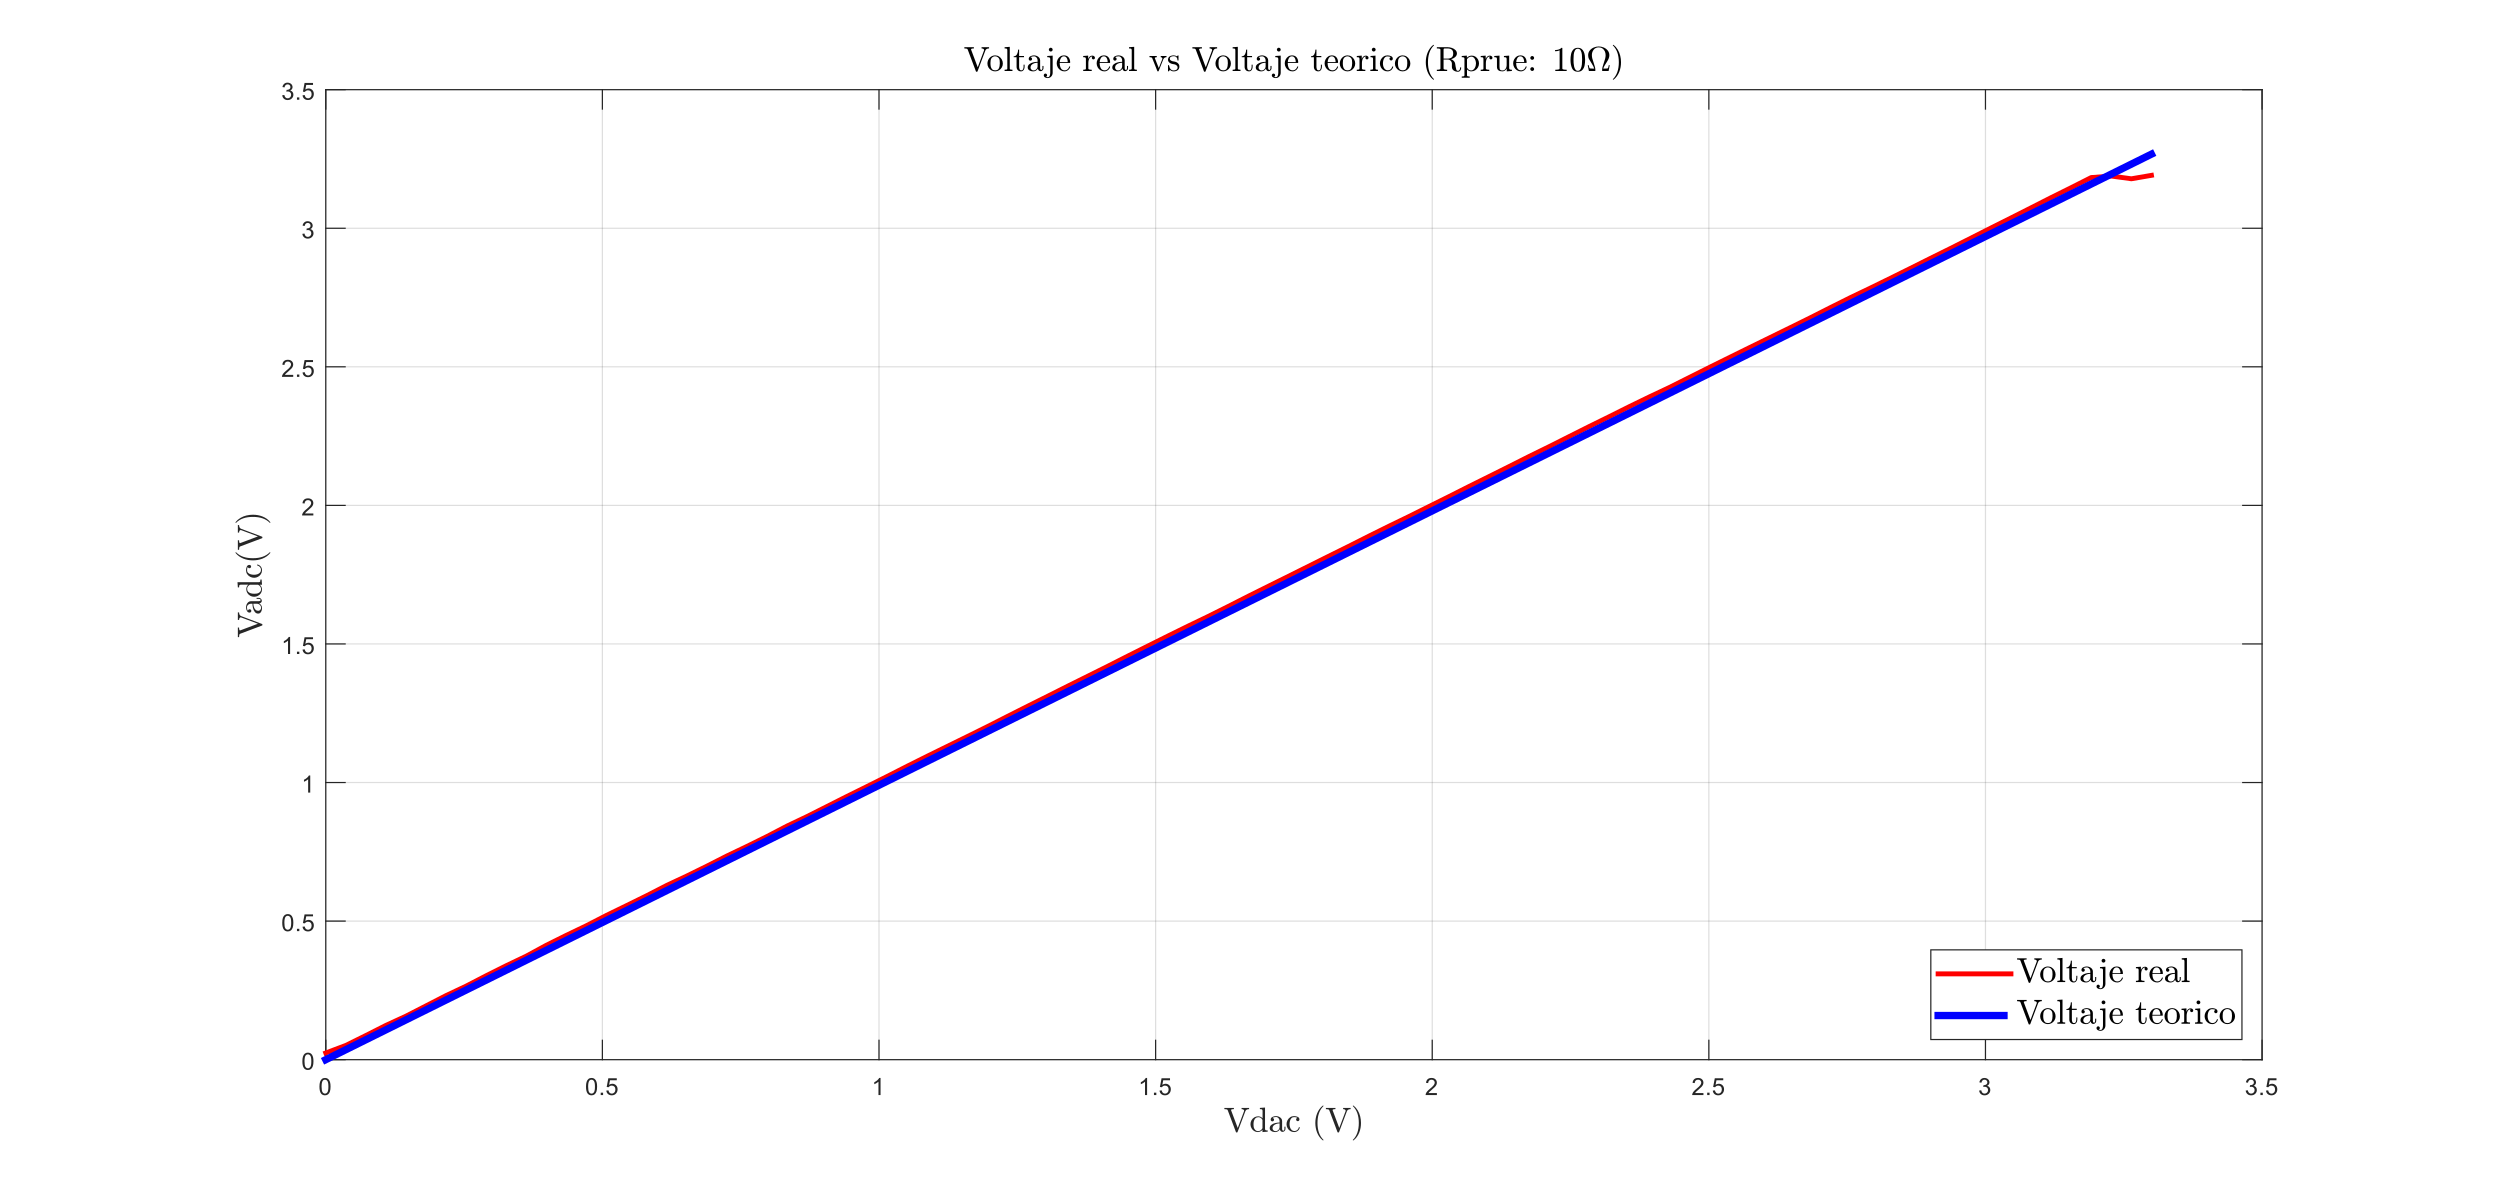 <?xml version="1.0"?>
<!DOCTYPE svg PUBLIC '-//W3C//DTD SVG 1.0//EN'
          'http://www.w3.org/TR/2001/REC-SVG-20010904/DTD/svg10.dtd'>
<svg xmlns:xlink="http://www.w3.org/1999/xlink" style="fill-opacity:1; color-rendering:auto; color-interpolation:auto; text-rendering:auto; stroke:black; stroke-linecap:square; stroke-miterlimit:10; shape-rendering:auto; stroke-opacity:1; fill:black; stroke-dasharray:none; font-weight:normal; stroke-width:1; font-family:'Dialog'; font-style:normal; stroke-linejoin:miter; font-size:12px; stroke-dashoffset:0; image-rendering:auto;" width="1366" height="651" xmlns="http://www.w3.org/2000/svg"
><rect width="100%" height="100%" fill="#333333" stroke="none"/><!--Generated by the Batik Graphics2D SVG Generator--><defs id="genericDefs"
  /><g
  ><defs id="defs1"
    ><clipPath clipPathUnits="userSpaceOnUse" id="clipPath1"
      ><path d="M0 0 L1366 0 L1366 651 L0 651 L0 0 Z"
      /></clipPath
    ></defs
    ><g style="fill:white; stroke:white;"
    ><rect x="0" y="0" width="1366" style="clip-path:url(#clipPath1); stroke:none;" height="651"
    /></g
    ><g style="fill:white; text-rendering:optimizeSpeed; color-rendering:optimizeSpeed; image-rendering:optimizeSpeed; shape-rendering:crispEdges; stroke:white; color-interpolation:sRGB;"
    ><rect x="0" width="1366" height="651" y="0" style="stroke:none;"
      /><path style="stroke:none;" d="M178 579 L1236 579 L1236 49 L178 49 Z"
    /></g
    ><g style="stroke-linecap:butt; fill-opacity:0.149; fill:rgb(38,38,38); text-rendering:geometricPrecision; image-rendering:optimizeQuality; color-rendering:optimizeQuality; stroke-linejoin:round; stroke:rgb(38,38,38); color-interpolation:linearRGB; stroke-width:0.667; stroke-opacity:0.149;"
    ><line y2="49" style="fill:none;" x1="178" x2="178" y1="579"
      /><line y2="49" style="fill:none;" x1="329.143" x2="329.143" y1="579"
      /><line y2="49" style="fill:none;" x1="480.286" x2="480.286" y1="579"
      /><line y2="49" style="fill:none;" x1="631.429" x2="631.429" y1="579"
      /><line y2="49" style="fill:none;" x1="782.571" x2="782.571" y1="579"
      /><line y2="49" style="fill:none;" x1="933.714" x2="933.714" y1="579"
      /><line y2="49" style="fill:none;" x1="1084.857" x2="1084.857" y1="579"
      /><line y2="49" style="fill:none;" x1="1236" x2="1236" y1="579"
      /><line y2="579" style="fill:none;" x1="1236" x2="178" y1="579"
      /><line y2="503.286" style="fill:none;" x1="1236" x2="178" y1="503.286"
      /><line y2="427.571" style="fill:none;" x1="1236" x2="178" y1="427.571"
      /><line y2="351.857" style="fill:none;" x1="1236" x2="178" y1="351.857"
      /><line y2="276.143" style="fill:none;" x1="1236" x2="178" y1="276.143"
      /><line y2="200.429" style="fill:none;" x1="1236" x2="178" y1="200.429"
      /><line y2="124.714" style="fill:none;" x1="1236" x2="178" y1="124.714"
      /><line y2="49" style="fill:none;" x1="1236" x2="178" y1="49"
      /><line x1="178" x2="1236" y1="579" style="stroke-linecap:square; fill-opacity:1; fill:none; stroke-opacity:1;" y2="579"
      /><line x1="178" x2="1236" y1="49" style="stroke-linecap:square; fill-opacity:1; fill:none; stroke-opacity:1;" y2="49"
      /><line x1="178" x2="178" y1="579" style="stroke-linecap:square; fill-opacity:1; fill:none; stroke-opacity:1;" y2="568.42"
      /><line x1="329.143" x2="329.143" y1="579" style="stroke-linecap:square; fill-opacity:1; fill:none; stroke-opacity:1;" y2="568.42"
      /><line x1="480.286" x2="480.286" y1="579" style="stroke-linecap:square; fill-opacity:1; fill:none; stroke-opacity:1;" y2="568.42"
      /><line x1="631.429" x2="631.429" y1="579" style="stroke-linecap:square; fill-opacity:1; fill:none; stroke-opacity:1;" y2="568.42"
      /><line x1="782.571" x2="782.571" y1="579" style="stroke-linecap:square; fill-opacity:1; fill:none; stroke-opacity:1;" y2="568.42"
      /><line x1="933.714" x2="933.714" y1="579" style="stroke-linecap:square; fill-opacity:1; fill:none; stroke-opacity:1;" y2="568.42"
      /><line x1="1084.857" x2="1084.857" y1="579" style="stroke-linecap:square; fill-opacity:1; fill:none; stroke-opacity:1;" y2="568.42"
      /><line x1="1236" x2="1236" y1="579" style="stroke-linecap:square; fill-opacity:1; fill:none; stroke-opacity:1;" y2="568.42"
      /><line x1="178" x2="178" y1="49" style="stroke-linecap:square; fill-opacity:1; fill:none; stroke-opacity:1;" y2="59.58"
      /><line x1="329.143" x2="329.143" y1="49" style="stroke-linecap:square; fill-opacity:1; fill:none; stroke-opacity:1;" y2="59.58"
      /><line x1="480.286" x2="480.286" y1="49" style="stroke-linecap:square; fill-opacity:1; fill:none; stroke-opacity:1;" y2="59.58"
      /><line x1="631.429" x2="631.429" y1="49" style="stroke-linecap:square; fill-opacity:1; fill:none; stroke-opacity:1;" y2="59.58"
      /><line x1="782.571" x2="782.571" y1="49" style="stroke-linecap:square; fill-opacity:1; fill:none; stroke-opacity:1;" y2="59.58"
      /><line x1="933.714" x2="933.714" y1="49" style="stroke-linecap:square; fill-opacity:1; fill:none; stroke-opacity:1;" y2="59.58"
      /><line x1="1084.857" x2="1084.857" y1="49" style="stroke-linecap:square; fill-opacity:1; fill:none; stroke-opacity:1;" y2="59.58"
      /><line x1="1236" x2="1236" y1="49" style="stroke-linecap:square; fill-opacity:1; fill:none; stroke-opacity:1;" y2="59.58"
    /></g
    ><g transform="translate(178,584.333)" style="font-size:13.333px; fill:rgb(38,38,38); text-rendering:geometricPrecision; color-rendering:optimizeQuality; image-rendering:optimizeQuality; stroke:rgb(38,38,38); color-interpolation:linearRGB;"
    ><path style="stroke:none;" d="M-3.453 9.406 Q-3.453 7.766 -3.117 6.758 Q-2.781 5.75 -2.109 5.203 Q-1.438 4.656 -0.422 4.656 Q0.328 4.656 0.891 4.961 Q1.453 5.266 1.82 5.828 Q2.188 6.391 2.398 7.211 Q2.609 8.031 2.609 9.406 Q2.609 11.047 2.273 12.055 Q1.938 13.062 1.266 13.609 Q0.594 14.156 -0.422 14.156 Q-1.766 14.156 -2.547 13.188 Q-3.453 12.031 -3.453 9.406 ZM-2.281 9.406 Q-2.281 11.703 -1.75 12.461 Q-1.219 13.219 -0.422 13.219 Q0.359 13.219 0.898 12.461 Q1.438 11.703 1.438 9.406 Q1.438 7.109 0.898 6.359 Q0.359 5.609 -0.438 5.609 Q-1.219 5.609 -1.703 6.266 Q-2.281 7.125 -2.281 9.406 Z"
    /></g
    ><g transform="translate(329.143,584.333)" style="font-size:13.333px; fill:rgb(38,38,38); text-rendering:geometricPrecision; color-rendering:optimizeQuality; image-rendering:optimizeQuality; stroke:rgb(38,38,38); color-interpolation:linearRGB;"
    ><path style="stroke:none;" d="M-8.953 9.406 Q-8.953 7.766 -8.617 6.758 Q-8.281 5.75 -7.609 5.203 Q-6.938 4.656 -5.922 4.656 Q-5.172 4.656 -4.609 4.961 Q-4.047 5.266 -3.68 5.828 Q-3.312 6.391 -3.102 7.211 Q-2.891 8.031 -2.891 9.406 Q-2.891 11.047 -3.227 12.055 Q-3.562 13.062 -4.234 13.609 Q-4.906 14.156 -5.922 14.156 Q-7.266 14.156 -8.047 13.188 Q-8.953 12.031 -8.953 9.406 ZM-7.781 9.406 Q-7.781 11.703 -7.25 12.461 Q-6.719 13.219 -5.922 13.219 Q-5.141 13.219 -4.602 12.461 Q-4.062 11.703 -4.062 9.406 Q-4.062 7.109 -4.602 6.359 Q-5.141 5.609 -5.938 5.609 Q-6.719 5.609 -7.203 6.266 Q-7.781 7.125 -7.781 9.406 ZM-0.909 14 L-0.909 12.703 L0.388 12.703 L0.388 14 L-0.909 14 ZM2.149 11.562 L3.337 11.453 Q3.477 12.344 3.962 12.781 Q4.446 13.219 5.134 13.219 Q5.962 13.219 6.532 12.594 Q7.102 11.969 7.102 10.953 Q7.102 9.969 6.556 9.406 Q6.009 8.844 5.118 8.844 Q4.556 8.844 4.11 9.094 Q3.665 9.344 3.415 9.734 L2.352 9.594 L3.243 4.828 L7.868 4.828 L7.868 5.906 L4.165 5.906 L3.665 8.406 Q4.493 7.828 5.415 7.828 Q6.634 7.828 7.47 8.672 Q8.306 9.516 8.306 10.844 Q8.306 12.109 7.571 13.031 Q6.681 14.156 5.134 14.156 Q3.868 14.156 3.063 13.445 Q2.259 12.734 2.149 11.562 Z"
    /></g
    ><g transform="translate(480.286,584.333)" style="font-size:13.333px; fill:rgb(38,38,38); text-rendering:geometricPrecision; color-rendering:optimizeQuality; image-rendering:optimizeQuality; stroke:rgb(38,38,38); color-interpolation:linearRGB;"
    ><path style="stroke:none;" d="M0.844 14 L-0.297 14 L-0.297 6.719 Q-0.719 7.109 -1.383 7.508 Q-2.047 7.906 -2.578 8.094 L-2.578 6.984 Q-1.625 6.547 -0.906 5.906 Q-0.188 5.266 0.109 4.656 L0.844 4.656 L0.844 14 Z"
    /></g
    ><g transform="translate(631.429,584.333)" style="font-size:13.333px; fill:rgb(38,38,38); text-rendering:geometricPrecision; color-rendering:optimizeQuality; image-rendering:optimizeQuality; stroke:rgb(38,38,38); color-interpolation:linearRGB;"
    ><path style="stroke:none;" d="M-4.656 14 L-5.797 14 L-5.797 6.719 Q-6.219 7.109 -6.883 7.508 Q-7.547 7.906 -8.078 8.094 L-8.078 6.984 Q-7.125 6.547 -6.406 5.906 Q-5.688 5.266 -5.391 4.656 L-4.656 4.656 L-4.656 14 ZM-0.909 14 L-0.909 12.703 L0.388 12.703 L0.388 14 L-0.909 14 ZM2.149 11.562 L3.337 11.453 Q3.477 12.344 3.962 12.781 Q4.446 13.219 5.134 13.219 Q5.962 13.219 6.532 12.594 Q7.102 11.969 7.102 10.953 Q7.102 9.969 6.556 9.406 Q6.009 8.844 5.118 8.844 Q4.556 8.844 4.11 9.094 Q3.665 9.344 3.415 9.734 L2.352 9.594 L3.243 4.828 L7.868 4.828 L7.868 5.906 L4.165 5.906 L3.665 8.406 Q4.493 7.828 5.415 7.828 Q6.634 7.828 7.47 8.672 Q8.306 9.516 8.306 10.844 Q8.306 12.109 7.571 13.031 Q6.681 14.156 5.134 14.156 Q3.868 14.156 3.063 13.445 Q2.259 12.734 2.149 11.562 Z"
    /></g
    ><g transform="translate(782.571,584.333)" style="font-size:13.333px; fill:rgb(38,38,38); text-rendering:geometricPrecision; color-rendering:optimizeQuality; image-rendering:optimizeQuality; stroke:rgb(38,38,38); color-interpolation:linearRGB;"
    ><path style="stroke:none;" d="M2.547 12.906 L2.547 14 L-3.609 14 Q-3.625 13.594 -3.469 13.203 Q-3.234 12.578 -2.719 11.969 Q-2.203 11.359 -1.219 10.562 Q0.297 9.312 0.828 8.586 Q1.359 7.859 1.359 7.219 Q1.359 6.531 0.875 6.07 Q0.391 5.609 -0.391 5.609 Q-1.219 5.609 -1.711 6.102 Q-2.203 6.594 -2.219 7.469 L-3.391 7.344 Q-3.266 6.031 -2.484 5.344 Q-1.703 4.656 -0.375 4.656 Q0.969 4.656 1.75 5.398 Q2.531 6.141 2.531 7.234 Q2.531 7.797 2.305 8.336 Q2.078 8.875 1.547 9.477 Q1.016 10.078 -0.219 11.109 Q-1.25 11.969 -1.539 12.281 Q-1.828 12.594 -2.016 12.906 L2.547 12.906 Z"
    /></g
    ><g transform="translate(933.714,584.333)" style="font-size:13.333px; fill:rgb(38,38,38); text-rendering:geometricPrecision; color-rendering:optimizeQuality; image-rendering:optimizeQuality; stroke:rgb(38,38,38); color-interpolation:linearRGB;"
    ><path style="stroke:none;" d="M-2.953 12.906 L-2.953 14 L-9.109 14 Q-9.125 13.594 -8.969 13.203 Q-8.734 12.578 -8.219 11.969 Q-7.703 11.359 -6.719 10.562 Q-5.203 9.312 -4.672 8.586 Q-4.141 7.859 -4.141 7.219 Q-4.141 6.531 -4.625 6.07 Q-5.109 5.609 -5.891 5.609 Q-6.719 5.609 -7.211 6.102 Q-7.703 6.594 -7.719 7.469 L-8.891 7.344 Q-8.766 6.031 -7.984 5.344 Q-7.203 4.656 -5.875 4.656 Q-4.531 4.656 -3.75 5.398 Q-2.969 6.141 -2.969 7.234 Q-2.969 7.797 -3.195 8.336 Q-3.422 8.875 -3.953 9.477 Q-4.484 10.078 -5.719 11.109 Q-6.75 11.969 -7.039 12.281 Q-7.328 12.594 -7.516 12.906 L-2.953 12.906 ZM-0.909 14 L-0.909 12.703 L0.388 12.703 L0.388 14 L-0.909 14 ZM2.149 11.562 L3.337 11.453 Q3.477 12.344 3.962 12.781 Q4.446 13.219 5.134 13.219 Q5.962 13.219 6.532 12.594 Q7.102 11.969 7.102 10.953 Q7.102 9.969 6.556 9.406 Q6.009 8.844 5.118 8.844 Q4.556 8.844 4.11 9.094 Q3.665 9.344 3.415 9.734 L2.352 9.594 L3.243 4.828 L7.868 4.828 L7.868 5.906 L4.165 5.906 L3.665 8.406 Q4.493 7.828 5.415 7.828 Q6.634 7.828 7.47 8.672 Q8.306 9.516 8.306 10.844 Q8.306 12.109 7.571 13.031 Q6.681 14.156 5.134 14.156 Q3.868 14.156 3.063 13.445 Q2.259 12.734 2.149 11.562 Z"
    /></g
    ><g transform="translate(1084.857,584.333)" style="font-size:13.333px; fill:rgb(38,38,38); text-rendering:geometricPrecision; color-rendering:optimizeQuality; image-rendering:optimizeQuality; stroke:rgb(38,38,38); color-interpolation:linearRGB;"
    ><path style="stroke:none;" d="M-3.453 11.547 L-2.312 11.391 Q-2.109 12.359 -1.641 12.789 Q-1.172 13.219 -0.484 13.219 Q0.312 13.219 0.867 12.664 Q1.422 12.109 1.422 11.281 Q1.422 10.484 0.914 9.977 Q0.406 9.469 -0.391 9.469 Q-0.719 9.469 -1.203 9.594 L-1.078 8.594 Q-0.953 8.609 -0.891 8.609 Q-0.156 8.609 0.43 8.227 Q1.016 7.844 1.016 7.047 Q1.016 6.422 0.586 6.008 Q0.156 5.594 -0.516 5.594 Q-1.188 5.594 -1.625 6.016 Q-2.062 6.438 -2.203 7.266 L-3.344 7.062 Q-3.125 5.922 -2.383 5.289 Q-1.641 4.656 -0.547 4.656 Q0.219 4.656 0.859 4.984 Q1.5 5.312 1.844 5.875 Q2.188 6.438 2.188 7.078 Q2.188 7.672 1.859 8.172 Q1.531 8.672 0.906 8.953 Q1.719 9.156 2.18 9.75 Q2.641 10.344 2.641 11.25 Q2.641 12.469 1.75 13.32 Q0.859 14.172 -0.5 14.172 Q-1.719 14.172 -2.531 13.438 Q-3.344 12.703 -3.453 11.547 Z"
    /></g
    ><g transform="translate(1236,584.333)" style="font-size:13.333px; fill:rgb(38,38,38); text-rendering:geometricPrecision; color-rendering:optimizeQuality; image-rendering:optimizeQuality; stroke:rgb(38,38,38); color-interpolation:linearRGB;"
    ><path style="stroke:none;" d="M-8.953 11.547 L-7.812 11.391 Q-7.609 12.359 -7.141 12.789 Q-6.672 13.219 -5.984 13.219 Q-5.188 13.219 -4.633 12.664 Q-4.078 12.109 -4.078 11.281 Q-4.078 10.484 -4.586 9.977 Q-5.094 9.469 -5.891 9.469 Q-6.219 9.469 -6.703 9.594 L-6.578 8.594 Q-6.453 8.609 -6.391 8.609 Q-5.656 8.609 -5.07 8.227 Q-4.484 7.844 -4.484 7.047 Q-4.484 6.422 -4.914 6.008 Q-5.344 5.594 -6.016 5.594 Q-6.688 5.594 -7.125 6.016 Q-7.562 6.438 -7.703 7.266 L-8.844 7.062 Q-8.625 5.922 -7.883 5.289 Q-7.141 4.656 -6.047 4.656 Q-5.281 4.656 -4.641 4.984 Q-4 5.312 -3.656 5.875 Q-3.312 6.438 -3.312 7.078 Q-3.312 7.672 -3.641 8.172 Q-3.969 8.672 -4.594 8.953 Q-3.781 9.156 -3.32 9.75 Q-2.859 10.344 -2.859 11.25 Q-2.859 12.469 -3.75 13.32 Q-4.641 14.172 -6 14.172 Q-7.219 14.172 -8.031 13.438 Q-8.844 12.703 -8.953 11.547 ZM-0.909 14 L-0.909 12.703 L0.388 12.703 L0.388 14 L-0.909 14 ZM2.149 11.562 L3.337 11.453 Q3.477 12.344 3.962 12.781 Q4.446 13.219 5.134 13.219 Q5.962 13.219 6.532 12.594 Q7.102 11.969 7.102 10.953 Q7.102 9.969 6.556 9.406 Q6.009 8.844 5.118 8.844 Q4.556 8.844 4.11 9.094 Q3.665 9.344 3.415 9.734 L2.352 9.594 L3.243 4.828 L7.868 4.828 L7.868 5.906 L4.165 5.906 L3.665 8.406 Q4.493 7.828 5.415 7.828 Q6.634 7.828 7.47 8.672 Q8.306 9.516 8.306 10.844 Q8.306 12.109 7.571 13.031 Q6.681 14.156 5.134 14.156 Q3.868 14.156 3.063 13.445 Q2.259 12.734 2.149 11.562 Z"
    /></g
    ><g transform="translate(707,602.667)" style="font-size:18.667px; fill:rgb(38,38,38); text-rendering:geometricPrecision; image-rendering:optimizeQuality; color-rendering:optimizeQuality; font-family:'mwa_cmr10'; stroke:rgb(38,38,38); color-interpolation:linearRGB;"
    ><path style="stroke:none;" d="M-31.683 15.899 L-36.167 3.977 Q-36.324 3.571 -36.8 3.469 Q-37.277 3.367 -38.011 3.367 L-38.011 2.696 L-32.792 2.696 L-32.792 3.367 Q-34.355 3.367 -34.355 3.867 Q-34.355 3.883 -34.347 3.906 Q-34.339 3.93 -34.339 3.977 L-30.699 13.664 L-27.261 4.492 Q-27.214 4.414 -27.214 4.258 Q-27.214 3.789 -27.644 3.578 Q-28.074 3.367 -28.605 3.367 L-28.605 2.696 L-24.495 2.696 L-24.495 3.367 Q-25.214 3.367 -25.761 3.633 Q-26.308 3.899 -26.527 4.492 L-30.824 15.899 Q-30.886 16.102 -31.136 16.102 L-31.37 16.102 Q-31.62 16.102 -31.683 15.899 Z"
      /><path style="stroke:none;" d="M-19.73 15.899 Q-20.855 15.899 -21.785 15.289 Q-22.714 14.68 -23.23 13.688 Q-23.745 12.696 -23.745 11.586 Q-23.745 10.43 -23.183 9.438 Q-22.62 8.446 -21.652 7.867 Q-20.683 7.289 -19.527 7.289 Q-18.839 7.289 -18.214 7.578 Q-17.589 7.867 -17.136 8.383 L-17.136 4.43 Q-17.136 3.93 -17.285 3.703 Q-17.433 3.477 -17.722 3.422 Q-18.011 3.367 -18.605 3.367 L-18.605 2.696 L-15.792 2.492 L-15.792 13.961 Q-15.792 14.461 -15.644 14.688 Q-15.495 14.914 -15.214 14.961 Q-14.933 15.008 -14.323 15.008 L-14.323 15.68 L-17.183 15.899 L-17.183 14.696 Q-17.683 15.258 -18.363 15.578 Q-19.042 15.899 -19.73 15.899 ZM-21.667 14.024 Q-21.339 14.649 -20.8 15.024 Q-20.261 15.399 -19.62 15.399 Q-18.839 15.399 -18.175 14.938 Q-17.511 14.477 -17.183 13.758 L-17.183 9.211 Q-17.417 8.789 -17.753 8.461 Q-18.089 8.133 -18.511 7.953 Q-18.933 7.774 -19.402 7.774 Q-20.402 7.774 -21.003 8.336 Q-21.605 8.899 -21.847 9.774 Q-22.089 10.649 -22.089 11.602 Q-22.089 12.352 -22.011 12.922 Q-21.933 13.492 -21.667 14.024 Z"
      /><path style="stroke:none;" d="M-13.234 13.821 Q-13.234 12.68 -12.344 11.969 Q-11.453 11.258 -10.211 10.969 Q-8.969 10.68 -7.844 10.68 L-7.844 9.899 Q-7.844 9.352 -8.086 8.836 Q-8.328 8.321 -8.781 7.992 Q-9.234 7.664 -9.781 7.664 Q-11.047 7.664 -11.703 8.227 Q-11.344 8.227 -11.102 8.5 Q-10.859 8.774 -10.859 9.133 Q-10.859 9.524 -11.133 9.789 Q-11.406 10.055 -11.766 10.055 Q-12.156 10.055 -12.422 9.789 Q-12.688 9.524 -12.688 9.133 Q-12.688 8.133 -11.781 7.649 Q-10.875 7.164 -9.781 7.164 Q-9.016 7.164 -8.234 7.492 Q-7.453 7.821 -6.953 8.43 Q-6.453 9.039 -6.453 9.867 L-6.453 14.133 Q-6.453 14.508 -6.297 14.821 Q-6.141 15.133 -5.812 15.133 Q-5.5 15.133 -5.344 14.821 Q-5.188 14.508 -5.188 14.133 L-5.188 12.93 L-4.625 12.93 L-4.625 14.133 Q-4.625 14.571 -4.852 14.953 Q-5.078 15.336 -5.453 15.563 Q-5.828 15.789 -6.266 15.789 Q-6.812 15.789 -7.219 15.36 Q-7.625 14.93 -7.672 14.336 Q-8.031 15.055 -8.711 15.477 Q-9.391 15.899 -10.172 15.899 Q-10.906 15.899 -11.602 15.68 Q-12.297 15.461 -12.766 15.008 Q-13.234 14.555 -13.234 13.821 ZM-11.703 13.821 Q-11.703 14.477 -11.211 14.938 Q-10.719 15.399 -10.047 15.399 Q-9.438 15.399 -8.938 15.086 Q-8.438 14.774 -8.141 14.25 Q-7.844 13.727 -7.844 13.133 L-7.844 11.164 Q-8.703 11.164 -9.609 11.446 Q-10.516 11.727 -11.109 12.328 Q-11.703 12.93 -11.703 13.821 Z"
      /><path style="stroke:none;" d="M0.068 15.899 Q-1.089 15.899 -2.026 15.297 Q-2.963 14.696 -3.503 13.696 Q-4.042 12.696 -4.042 11.586 Q-4.042 10.461 -3.503 9.43 Q-2.963 8.399 -2.026 7.782 Q-1.089 7.164 0.068 7.164 Q1.177 7.164 2.091 7.602 Q3.005 8.039 3.005 9.024 Q3.005 9.399 2.74 9.672 Q2.474 9.946 2.099 9.946 Q1.724 9.946 1.458 9.672 Q1.193 9.399 1.193 9.024 Q1.193 8.696 1.404 8.446 Q1.615 8.196 1.927 8.133 Q1.271 7.727 0.083 7.727 Q-0.823 7.727 -1.378 8.328 Q-1.932 8.93 -2.159 9.821 Q-2.385 10.711 -2.385 11.586 Q-2.385 12.492 -2.112 13.352 Q-1.839 14.211 -1.229 14.774 Q-0.62 15.336 0.302 15.336 Q1.193 15.336 1.825 14.781 Q2.458 14.227 2.693 13.336 Q2.693 13.227 2.833 13.227 L3.068 13.227 Q3.13 13.227 3.177 13.281 Q3.224 13.336 3.224 13.399 L3.224 13.446 Q2.927 14.571 2.075 15.235 Q1.224 15.899 0.068 15.899 Z"
      /><path style="stroke:none;" d="M15.742 20.399 Q14.68 19.555 13.914 18.477 Q13.149 17.399 12.664 16.172 Q12.18 14.946 11.938 13.61 Q11.696 12.274 11.696 10.93 Q11.696 9.571 11.938 8.235 Q12.18 6.899 12.68 5.664 Q13.18 4.43 13.946 3.352 Q14.711 2.274 15.742 1.461 Q15.742 1.43 15.836 1.43 L16.008 1.43 Q16.071 1.43 16.117 1.485 Q16.164 1.539 16.164 1.602 Q16.164 1.68 16.117 1.711 Q15.196 2.633 14.578 3.672 Q13.961 4.711 13.586 5.883 Q13.211 7.055 13.047 8.313 Q12.883 9.571 12.883 10.93 Q12.883 16.977 16.102 20.102 Q16.164 20.164 16.164 20.258 Q16.164 20.305 16.11 20.367 Q16.055 20.43 16.008 20.43 L15.836 20.43 Q15.742 20.43 15.742 20.399 Z"
      /><path style="stroke:none;" d="M23.799 15.899 L19.314 3.977 Q19.158 3.571 18.681 3.469 Q18.205 3.367 17.471 3.367 L17.471 2.696 L22.689 2.696 L22.689 3.367 Q21.127 3.367 21.127 3.867 Q21.127 3.883 21.135 3.906 Q21.142 3.93 21.142 3.977 L24.783 13.664 L28.221 4.492 Q28.267 4.414 28.267 4.258 Q28.267 3.789 27.838 3.578 Q27.408 3.367 26.877 3.367 L26.877 2.696 L30.986 2.696 L30.986 3.367 Q30.267 3.367 29.721 3.633 Q29.174 3.899 28.955 4.492 L24.658 15.899 Q24.596 16.102 24.346 16.102 L24.111 16.102 Q23.861 16.102 23.799 15.899 Z"
      /><path style="stroke:none;" d="M32.346 20.43 Q32.174 20.43 32.174 20.258 Q32.174 20.18 32.221 20.149 Q35.455 16.977 35.455 10.93 Q35.455 4.883 32.252 1.758 Q32.174 1.711 32.174 1.602 Q32.174 1.539 32.228 1.485 Q32.283 1.43 32.346 1.43 L32.517 1.43 Q32.58 1.43 32.611 1.461 Q33.971 2.539 34.885 4.078 Q35.799 5.617 36.221 7.367 Q36.642 9.117 36.642 10.93 Q36.642 12.274 36.416 13.578 Q36.189 14.883 35.689 16.149 Q35.189 17.414 34.431 18.485 Q33.674 19.555 32.611 20.399 Q32.58 20.43 32.517 20.43 L32.346 20.43 Z"
    /></g
    ><g style="fill:rgb(38,38,38); text-rendering:geometricPrecision; image-rendering:optimizeQuality; color-rendering:optimizeQuality; stroke-linejoin:round; stroke:rgb(38,38,38); color-interpolation:linearRGB; stroke-width:0.667;"
    ><line y2="49" style="fill:none;" x1="178" x2="178" y1="579"
      /><line y2="49" style="fill:none;" x1="1236" x2="1236" y1="579"
      /><line y2="579" style="fill:none;" x1="178" x2="188.58" y1="579"
      /><line y2="503.286" style="fill:none;" x1="178" x2="188.58" y1="503.286"
      /><line y2="427.571" style="fill:none;" x1="178" x2="188.58" y1="427.571"
      /><line y2="351.857" style="fill:none;" x1="178" x2="188.58" y1="351.857"
      /><line y2="276.143" style="fill:none;" x1="178" x2="188.58" y1="276.143"
      /><line y2="200.429" style="fill:none;" x1="178" x2="188.58" y1="200.429"
      /><line y2="124.714" style="fill:none;" x1="178" x2="188.58" y1="124.714"
      /><line y2="49" style="fill:none;" x1="178" x2="188.58" y1="49"
      /><line y2="579" style="fill:none;" x1="1236" x2="1225.42" y1="579"
      /><line y2="503.286" style="fill:none;" x1="1236" x2="1225.42" y1="503.286"
      /><line y2="427.571" style="fill:none;" x1="1236" x2="1225.42" y1="427.571"
      /><line y2="351.857" style="fill:none;" x1="1236" x2="1225.42" y1="351.857"
      /><line y2="276.143" style="fill:none;" x1="1236" x2="1225.42" y1="276.143"
      /><line y2="200.429" style="fill:none;" x1="1236" x2="1225.42" y1="200.429"
      /><line y2="124.714" style="fill:none;" x1="1236" x2="1225.42" y1="124.714"
      /><line y2="49" style="fill:none;" x1="1236" x2="1225.42" y1="49"
    /></g
    ><g transform="translate(172.667,579)" style="font-size:13.333px; fill:rgb(38,38,38); text-rendering:geometricPrecision; color-rendering:optimizeQuality; image-rendering:optimizeQuality; stroke:rgb(38,38,38); color-interpolation:linearRGB;"
    ><path style="stroke:none;" d="M-7.453 0.906 Q-7.453 -0.734 -7.117 -1.742 Q-6.781 -2.75 -6.109 -3.297 Q-5.438 -3.844 -4.422 -3.844 Q-3.672 -3.844 -3.109 -3.539 Q-2.547 -3.234 -2.18 -2.672 Q-1.812 -2.109 -1.602 -1.289 Q-1.391 -0.469 -1.391 0.906 Q-1.391 2.547 -1.727 3.555 Q-2.062 4.562 -2.734 5.109 Q-3.406 5.656 -4.422 5.656 Q-5.766 5.656 -6.547 4.688 Q-7.453 3.531 -7.453 0.906 ZM-6.281 0.906 Q-6.281 3.203 -5.75 3.961 Q-5.219 4.719 -4.422 4.719 Q-3.641 4.719 -3.102 3.961 Q-2.562 3.203 -2.562 0.906 Q-2.562 -1.391 -3.102 -2.141 Q-3.641 -2.891 -4.438 -2.891 Q-5.219 -2.891 -5.703 -2.234 Q-6.281 -1.375 -6.281 0.906 Z"
    /></g
    ><g transform="translate(172.667,503.286)" style="font-size:13.333px; fill:rgb(38,38,38); text-rendering:geometricPrecision; color-rendering:optimizeQuality; image-rendering:optimizeQuality; stroke:rgb(38,38,38); color-interpolation:linearRGB;"
    ><path style="stroke:none;" d="M-18.453 0.906 Q-18.453 -0.734 -18.117 -1.742 Q-17.781 -2.75 -17.109 -3.297 Q-16.438 -3.844 -15.422 -3.844 Q-14.672 -3.844 -14.109 -3.539 Q-13.547 -3.234 -13.18 -2.672 Q-12.812 -2.109 -12.602 -1.289 Q-12.391 -0.469 -12.391 0.906 Q-12.391 2.547 -12.727 3.555 Q-13.062 4.562 -13.734 5.109 Q-14.406 5.656 -15.422 5.656 Q-16.766 5.656 -17.547 4.688 Q-18.453 3.531 -18.453 0.906 ZM-17.281 0.906 Q-17.281 3.203 -16.75 3.961 Q-16.219 4.719 -15.422 4.719 Q-14.641 4.719 -14.102 3.961 Q-13.562 3.203 -13.562 0.906 Q-13.562 -1.391 -14.102 -2.141 Q-14.641 -2.891 -15.438 -2.891 Q-16.219 -2.891 -16.703 -2.234 Q-17.281 -1.375 -17.281 0.906 ZM-10.409 5.5 L-10.409 4.203 L-9.112 4.203 L-9.112 5.5 L-10.409 5.5 ZM-7.351 3.062 L-6.163 2.953 Q-6.023 3.844 -5.538 4.281 Q-5.054 4.719 -4.366 4.719 Q-3.538 4.719 -2.968 4.094 Q-2.398 3.469 -2.398 2.453 Q-2.398 1.469 -2.945 0.906 Q-3.491 0.344 -4.382 0.344 Q-4.944 0.344 -5.39 0.594 Q-5.835 0.844 -6.085 1.234 L-7.148 1.094 L-6.257 -3.672 L-1.632 -3.672 L-1.632 -2.594 L-5.335 -2.594 L-5.835 -0.094 Q-5.007 -0.672 -4.085 -0.672 Q-2.866 -0.672 -2.03 0.172 Q-1.194 1.016 -1.194 2.344 Q-1.194 3.609 -1.929 4.531 Q-2.82 5.656 -4.366 5.656 Q-5.632 5.656 -6.437 4.945 Q-7.241 4.234 -7.351 3.062 Z"
    /></g
    ><g transform="translate(172.667,427.571)" style="font-size:13.333px; fill:rgb(38,38,38); text-rendering:geometricPrecision; color-rendering:optimizeQuality; image-rendering:optimizeQuality; stroke:rgb(38,38,38); color-interpolation:linearRGB;"
    ><path style="stroke:none;" d="M-3.156 5.5 L-4.297 5.5 L-4.297 -1.781 Q-4.719 -1.391 -5.383 -0.992 Q-6.047 -0.594 -6.578 -0.406 L-6.578 -1.516 Q-5.625 -1.953 -4.906 -2.594 Q-4.188 -3.234 -3.891 -3.844 L-3.156 -3.844 L-3.156 5.5 Z"
    /></g
    ><g transform="translate(172.667,351.857)" style="font-size:13.333px; fill:rgb(38,38,38); text-rendering:geometricPrecision; color-rendering:optimizeQuality; image-rendering:optimizeQuality; stroke:rgb(38,38,38); color-interpolation:linearRGB;"
    ><path style="stroke:none;" d="M-14.156 5.5 L-15.297 5.5 L-15.297 -1.781 Q-15.719 -1.391 -16.383 -0.992 Q-17.047 -0.594 -17.578 -0.406 L-17.578 -1.516 Q-16.625 -1.953 -15.906 -2.594 Q-15.188 -3.234 -14.891 -3.844 L-14.156 -3.844 L-14.156 5.5 ZM-10.409 5.5 L-10.409 4.203 L-9.112 4.203 L-9.112 5.5 L-10.409 5.5 ZM-7.351 3.062 L-6.163 2.953 Q-6.023 3.844 -5.538 4.281 Q-5.054 4.719 -4.366 4.719 Q-3.538 4.719 -2.968 4.094 Q-2.398 3.469 -2.398 2.453 Q-2.398 1.469 -2.945 0.906 Q-3.491 0.344 -4.382 0.344 Q-4.944 0.344 -5.39 0.594 Q-5.835 0.844 -6.085 1.234 L-7.148 1.094 L-6.257 -3.672 L-1.632 -3.672 L-1.632 -2.594 L-5.335 -2.594 L-5.835 -0.094 Q-5.007 -0.672 -4.085 -0.672 Q-2.866 -0.672 -2.03 0.172 Q-1.194 1.016 -1.194 2.344 Q-1.194 3.609 -1.929 4.531 Q-2.82 5.656 -4.366 5.656 Q-5.632 5.656 -6.437 4.945 Q-7.241 4.234 -7.351 3.062 Z"
    /></g
    ><g transform="translate(172.667,276.143)" style="font-size:13.333px; fill:rgb(38,38,38); text-rendering:geometricPrecision; color-rendering:optimizeQuality; image-rendering:optimizeQuality; stroke:rgb(38,38,38); color-interpolation:linearRGB;"
    ><path style="stroke:none;" d="M-1.453 4.406 L-1.453 5.5 L-7.609 5.5 Q-7.625 5.094 -7.469 4.703 Q-7.234 4.078 -6.719 3.469 Q-6.203 2.859 -5.219 2.062 Q-3.703 0.812 -3.172 0.086 Q-2.641 -0.641 -2.641 -1.281 Q-2.641 -1.969 -3.125 -2.43 Q-3.609 -2.891 -4.391 -2.891 Q-5.219 -2.891 -5.711 -2.398 Q-6.203 -1.906 -6.219 -1.031 L-7.391 -1.156 Q-7.266 -2.469 -6.484 -3.156 Q-5.703 -3.844 -4.375 -3.844 Q-3.031 -3.844 -2.25 -3.102 Q-1.469 -2.359 -1.469 -1.266 Q-1.469 -0.703 -1.695 -0.164 Q-1.922 0.375 -2.453 0.977 Q-2.984 1.578 -4.219 2.609 Q-5.25 3.469 -5.539 3.781 Q-5.828 4.094 -6.016 4.406 L-1.453 4.406 Z"
    /></g
    ><g transform="translate(172.667,200.429)" style="font-size:13.333px; fill:rgb(38,38,38); text-rendering:geometricPrecision; color-rendering:optimizeQuality; image-rendering:optimizeQuality; stroke:rgb(38,38,38); color-interpolation:linearRGB;"
    ><path style="stroke:none;" d="M-12.453 4.406 L-12.453 5.5 L-18.609 5.5 Q-18.625 5.094 -18.469 4.703 Q-18.234 4.078 -17.719 3.469 Q-17.203 2.859 -16.219 2.062 Q-14.703 0.812 -14.172 0.086 Q-13.641 -0.641 -13.641 -1.281 Q-13.641 -1.969 -14.125 -2.43 Q-14.609 -2.891 -15.391 -2.891 Q-16.219 -2.891 -16.711 -2.398 Q-17.203 -1.906 -17.219 -1.031 L-18.391 -1.156 Q-18.266 -2.469 -17.484 -3.156 Q-16.703 -3.844 -15.375 -3.844 Q-14.031 -3.844 -13.25 -3.102 Q-12.469 -2.359 -12.469 -1.266 Q-12.469 -0.703 -12.695 -0.164 Q-12.922 0.375 -13.453 0.977 Q-13.984 1.578 -15.219 2.609 Q-16.25 3.469 -16.539 3.781 Q-16.828 4.094 -17.016 4.406 L-12.453 4.406 ZM-10.409 5.5 L-10.409 4.203 L-9.112 4.203 L-9.112 5.5 L-10.409 5.5 ZM-7.351 3.062 L-6.163 2.953 Q-6.023 3.844 -5.538 4.281 Q-5.054 4.719 -4.366 4.719 Q-3.538 4.719 -2.968 4.094 Q-2.398 3.469 -2.398 2.453 Q-2.398 1.469 -2.945 0.906 Q-3.491 0.344 -4.382 0.344 Q-4.944 0.344 -5.39 0.594 Q-5.835 0.844 -6.085 1.234 L-7.148 1.094 L-6.257 -3.672 L-1.632 -3.672 L-1.632 -2.594 L-5.335 -2.594 L-5.835 -0.094 Q-5.007 -0.672 -4.085 -0.672 Q-2.866 -0.672 -2.03 0.172 Q-1.194 1.016 -1.194 2.344 Q-1.194 3.609 -1.929 4.531 Q-2.82 5.656 -4.366 5.656 Q-5.632 5.656 -6.437 4.945 Q-7.241 4.234 -7.351 3.062 Z"
    /></g
    ><g transform="translate(172.667,124.714)" style="font-size:13.333px; fill:rgb(38,38,38); text-rendering:geometricPrecision; color-rendering:optimizeQuality; image-rendering:optimizeQuality; stroke:rgb(38,38,38); color-interpolation:linearRGB;"
    ><path style="stroke:none;" d="M-7.453 3.047 L-6.312 2.891 Q-6.109 3.859 -5.641 4.289 Q-5.172 4.719 -4.484 4.719 Q-3.688 4.719 -3.133 4.164 Q-2.578 3.609 -2.578 2.781 Q-2.578 1.984 -3.086 1.477 Q-3.594 0.969 -4.391 0.969 Q-4.719 0.969 -5.203 1.094 L-5.078 0.094 Q-4.953 0.109 -4.891 0.109 Q-4.156 0.109 -3.57 -0.273 Q-2.984 -0.656 -2.984 -1.453 Q-2.984 -2.078 -3.414 -2.492 Q-3.844 -2.906 -4.516 -2.906 Q-5.188 -2.906 -5.625 -2.484 Q-6.062 -2.062 -6.203 -1.234 L-7.344 -1.438 Q-7.125 -2.578 -6.383 -3.211 Q-5.641 -3.844 -4.547 -3.844 Q-3.781 -3.844 -3.141 -3.516 Q-2.5 -3.188 -2.156 -2.625 Q-1.812 -2.062 -1.812 -1.422 Q-1.812 -0.828 -2.141 -0.328 Q-2.469 0.172 -3.094 0.453 Q-2.281 0.656 -1.82 1.25 Q-1.359 1.844 -1.359 2.75 Q-1.359 3.969 -2.25 4.82 Q-3.141 5.672 -4.5 5.672 Q-5.719 5.672 -6.531 4.938 Q-7.344 4.203 -7.453 3.047 Z"
    /></g
    ><g transform="translate(172.667,49)" style="font-size:13.333px; fill:rgb(38,38,38); text-rendering:geometricPrecision; color-rendering:optimizeQuality; image-rendering:optimizeQuality; stroke:rgb(38,38,38); color-interpolation:linearRGB;"
    ><path style="stroke:none;" d="M-18.453 3.047 L-17.312 2.891 Q-17.109 3.859 -16.641 4.289 Q-16.172 4.719 -15.484 4.719 Q-14.688 4.719 -14.133 4.164 Q-13.578 3.609 -13.578 2.781 Q-13.578 1.984 -14.086 1.477 Q-14.594 0.969 -15.391 0.969 Q-15.719 0.969 -16.203 1.094 L-16.078 0.094 Q-15.953 0.109 -15.891 0.109 Q-15.156 0.109 -14.57 -0.273 Q-13.984 -0.656 -13.984 -1.453 Q-13.984 -2.078 -14.414 -2.492 Q-14.844 -2.906 -15.516 -2.906 Q-16.188 -2.906 -16.625 -2.484 Q-17.062 -2.062 -17.203 -1.234 L-18.344 -1.438 Q-18.125 -2.578 -17.383 -3.211 Q-16.641 -3.844 -15.547 -3.844 Q-14.781 -3.844 -14.141 -3.516 Q-13.5 -3.188 -13.156 -2.625 Q-12.812 -2.062 -12.812 -1.422 Q-12.812 -0.828 -13.141 -0.328 Q-13.469 0.172 -14.094 0.453 Q-13.281 0.656 -12.82 1.25 Q-12.359 1.844 -12.359 2.75 Q-12.359 3.969 -13.25 4.82 Q-14.141 5.672 -15.5 5.672 Q-16.719 5.672 -17.531 4.938 Q-18.344 4.203 -18.453 3.047 ZM-10.409 5.5 L-10.409 4.203 L-9.112 4.203 L-9.112 5.5 L-10.409 5.5 ZM-7.351 3.062 L-6.163 2.953 Q-6.023 3.844 -5.538 4.281 Q-5.054 4.719 -4.366 4.719 Q-3.538 4.719 -2.968 4.094 Q-2.398 3.469 -2.398 2.453 Q-2.398 1.469 -2.945 0.906 Q-3.491 0.344 -4.382 0.344 Q-4.944 0.344 -5.39 0.594 Q-5.835 0.844 -6.085 1.234 L-7.148 1.094 L-6.257 -3.672 L-1.632 -3.672 L-1.632 -2.594 L-5.335 -2.594 L-5.835 -0.094 Q-5.007 -0.672 -4.085 -0.672 Q-2.866 -0.672 -2.03 0.172 Q-1.194 1.016 -1.194 2.344 Q-1.194 3.609 -1.929 4.531 Q-2.82 5.656 -4.366 5.656 Q-5.632 5.656 -6.437 4.945 Q-7.241 4.234 -7.351 3.062 Z"
    /></g
    ><g transform="translate(149.667,314) rotate(-90)" style="font-size:18.667px; fill:rgb(38,38,38); text-rendering:geometricPrecision; image-rendering:optimizeQuality; color-rendering:optimizeQuality; font-family:'mwa_cmr10'; stroke:rgb(38,38,38); color-interpolation:linearRGB;"
    ><path style="stroke:none;" d="M-27.794 -6.501 L-32.278 -18.423 Q-32.435 -18.829 -32.911 -18.931 Q-33.388 -19.033 -34.122 -19.033 L-34.122 -19.704 L-28.903 -19.704 L-28.903 -19.033 Q-30.466 -19.033 -30.466 -18.533 Q-30.466 -18.517 -30.458 -18.494 Q-30.45 -18.47 -30.45 -18.423 L-26.81 -8.736 L-23.372 -17.908 Q-23.325 -17.986 -23.325 -18.142 Q-23.325 -18.611 -23.755 -18.822 Q-24.185 -19.033 -24.716 -19.033 L-24.716 -19.704 L-20.607 -19.704 L-20.607 -19.033 Q-21.325 -19.033 -21.872 -18.767 Q-22.419 -18.501 -22.638 -17.908 L-26.935 -6.501 Q-26.997 -6.298 -27.247 -6.298 L-27.482 -6.298 Q-27.732 -6.298 -27.794 -6.501 Z"
      /><path style="stroke:none;" d="M-21.271 -8.579 Q-21.271 -9.72 -20.381 -10.431 Q-19.49 -11.142 -18.248 -11.431 Q-17.006 -11.72 -15.881 -11.72 L-15.881 -12.501 Q-15.881 -13.048 -16.123 -13.564 Q-16.365 -14.079 -16.818 -14.408 Q-17.271 -14.736 -17.818 -14.736 Q-19.084 -14.736 -19.74 -14.173 Q-19.381 -14.173 -19.139 -13.9 Q-18.896 -13.626 -18.896 -13.267 Q-18.896 -12.876 -19.17 -12.611 Q-19.443 -12.345 -19.803 -12.345 Q-20.193 -12.345 -20.459 -12.611 Q-20.725 -12.876 -20.725 -13.267 Q-20.725 -14.267 -19.818 -14.751 Q-18.912 -15.236 -17.818 -15.236 Q-17.053 -15.236 -16.271 -14.908 Q-15.49 -14.579 -14.99 -13.97 Q-14.49 -13.361 -14.49 -12.533 L-14.49 -8.267 Q-14.49 -7.892 -14.334 -7.579 Q-14.178 -7.267 -13.85 -7.267 Q-13.537 -7.267 -13.381 -7.579 Q-13.225 -7.892 -13.225 -8.267 L-13.225 -9.47 L-12.662 -9.47 L-12.662 -8.267 Q-12.662 -7.829 -12.889 -7.447 Q-13.115 -7.064 -13.49 -6.837 Q-13.865 -6.611 -14.303 -6.611 Q-14.85 -6.611 -15.256 -7.04 Q-15.662 -7.47 -15.709 -8.064 Q-16.068 -7.345 -16.748 -6.923 Q-17.428 -6.501 -18.209 -6.501 Q-18.943 -6.501 -19.639 -6.72 Q-20.334 -6.939 -20.803 -7.392 Q-21.271 -7.845 -21.271 -8.579 ZM-19.74 -8.579 Q-19.74 -7.923 -19.248 -7.462 Q-18.756 -7.001 -18.084 -7.001 Q-17.475 -7.001 -16.975 -7.314 Q-16.475 -7.626 -16.178 -8.15 Q-15.881 -8.673 -15.881 -9.267 L-15.881 -11.236 Q-16.74 -11.236 -17.646 -10.954 Q-18.553 -10.673 -19.146 -10.072 Q-19.74 -9.47 -19.74 -8.579 Z"
      /><path style="stroke:none;" d="M-8.063 -6.501 Q-9.188 -6.501 -10.118 -7.111 Q-11.047 -7.72 -11.563 -8.712 Q-12.079 -9.704 -12.079 -10.814 Q-12.079 -11.97 -11.516 -12.962 Q-10.954 -13.954 -9.985 -14.533 Q-9.016 -15.111 -7.86 -15.111 Q-7.173 -15.111 -6.548 -14.822 Q-5.923 -14.533 -5.469 -14.017 L-5.469 -17.97 Q-5.469 -18.47 -5.618 -18.697 Q-5.766 -18.923 -6.055 -18.978 Q-6.344 -19.033 -6.938 -19.033 L-6.938 -19.704 L-4.126 -19.908 L-4.126 -8.439 Q-4.126 -7.939 -3.977 -7.712 Q-3.829 -7.486 -3.547 -7.439 Q-3.266 -7.392 -2.657 -7.392 L-2.657 -6.72 L-5.516 -6.501 L-5.516 -7.704 Q-6.016 -7.142 -6.696 -6.822 Q-7.376 -6.501 -8.063 -6.501 ZM-10.001 -8.376 Q-9.672 -7.751 -9.133 -7.376 Q-8.594 -7.001 -7.954 -7.001 Q-7.173 -7.001 -6.508 -7.462 Q-5.844 -7.923 -5.516 -8.642 L-5.516 -13.189 Q-5.751 -13.611 -6.087 -13.939 Q-6.423 -14.267 -6.844 -14.447 Q-7.266 -14.626 -7.735 -14.626 Q-8.735 -14.626 -9.336 -14.064 Q-9.938 -13.501 -10.18 -12.626 Q-10.422 -11.751 -10.422 -10.798 Q-10.422 -10.048 -10.344 -9.478 Q-10.266 -8.908 -10.001 -8.376 Z"
      /><path style="stroke:none;" d="M2.401 -6.501 Q1.245 -6.501 0.307 -7.103 Q-0.63 -7.704 -1.169 -8.704 Q-1.708 -9.704 -1.708 -10.814 Q-1.708 -11.939 -1.169 -12.97 Q-0.63 -14.001 0.307 -14.618 Q1.245 -15.236 2.401 -15.236 Q3.51 -15.236 4.425 -14.798 Q5.338 -14.361 5.338 -13.376 Q5.338 -13.001 5.073 -12.728 Q4.807 -12.454 4.432 -12.454 Q4.057 -12.454 3.792 -12.728 Q3.526 -13.001 3.526 -13.376 Q3.526 -13.704 3.737 -13.954 Q3.948 -14.204 4.26 -14.267 Q3.604 -14.673 2.417 -14.673 Q1.51 -14.673 0.956 -14.072 Q0.401 -13.47 0.174 -12.579 Q-0.052 -11.689 -0.052 -10.814 Q-0.052 -9.908 0.221 -9.048 Q0.495 -8.189 1.104 -7.626 Q1.714 -7.064 2.635 -7.064 Q3.526 -7.064 4.159 -7.619 Q4.792 -8.173 5.026 -9.064 Q5.026 -9.173 5.167 -9.173 L5.401 -9.173 Q5.463 -9.173 5.51 -9.118 Q5.557 -9.064 5.557 -9.001 L5.557 -8.954 Q5.26 -7.829 4.409 -7.165 Q3.557 -6.501 2.401 -6.501 Z"
      /><path style="stroke:none;" d="M11.854 -2.001 Q10.791 -2.845 10.025 -3.923 Q9.26 -5.001 8.775 -6.228 Q8.291 -7.454 8.049 -8.79 Q7.807 -10.126 7.807 -11.47 Q7.807 -12.829 8.049 -14.165 Q8.291 -15.501 8.791 -16.736 Q9.291 -17.97 10.057 -19.048 Q10.822 -20.126 11.854 -20.939 Q11.854 -20.97 11.947 -20.97 L12.119 -20.97 Q12.182 -20.97 12.229 -20.915 Q12.275 -20.861 12.275 -20.798 Q12.275 -20.72 12.229 -20.689 Q11.307 -19.767 10.69 -18.728 Q10.072 -17.689 9.697 -16.517 Q9.322 -15.345 9.158 -14.087 Q8.994 -12.829 8.994 -11.47 Q8.994 -5.423 12.213 -2.298 Q12.275 -2.236 12.275 -2.142 Q12.275 -2.095 12.221 -2.033 Q12.166 -1.97 12.119 -1.97 L11.947 -1.97 Q11.854 -1.97 11.854 -2.001 Z"
      /><path style="stroke:none;" d="M19.91 -6.501 L15.425 -18.423 Q15.269 -18.829 14.793 -18.931 Q14.316 -19.033 13.582 -19.033 L13.582 -19.704 L18.8 -19.704 L18.8 -19.033 Q17.238 -19.033 17.238 -18.533 Q17.238 -18.517 17.246 -18.494 Q17.253 -18.47 17.253 -18.423 L20.894 -8.736 L24.332 -17.908 Q24.378 -17.986 24.378 -18.142 Q24.378 -18.611 23.949 -18.822 Q23.519 -19.033 22.988 -19.033 L22.988 -19.704 L27.097 -19.704 L27.097 -19.033 Q26.378 -19.033 25.832 -18.767 Q25.285 -18.501 25.066 -17.908 L20.769 -6.501 Q20.707 -6.298 20.457 -6.298 L20.222 -6.298 Q19.972 -6.298 19.91 -6.501 Z"
      /><path style="stroke:none;" d="M28.457 -1.97 Q28.285 -1.97 28.285 -2.142 Q28.285 -2.22 28.332 -2.251 Q31.566 -5.423 31.566 -11.47 Q31.566 -17.517 28.363 -20.642 Q28.285 -20.689 28.285 -20.798 Q28.285 -20.861 28.34 -20.915 Q28.394 -20.97 28.457 -20.97 L28.628 -20.97 Q28.691 -20.97 28.722 -20.939 Q30.082 -19.861 30.996 -18.322 Q31.91 -16.783 32.332 -15.033 Q32.754 -13.283 32.754 -11.47 Q32.754 -10.126 32.527 -8.822 Q32.3 -7.517 31.8 -6.251 Q31.3 -4.986 30.543 -3.915 Q29.785 -2.845 28.722 -2.001 Q28.691 -1.97 28.628 -1.97 L28.457 -1.97 Z"
    /></g
    ><g transform="translate(707.001,45.5)" style="font-size:18.667px; text-rendering:geometricPrecision; color-rendering:optimizeQuality; image-rendering:optimizeQuality; font-family:'mwa_cmr10'; color-interpolation:linearRGB;"
    ><path style="stroke:none;" d="M-173.757 -6.501 L-178.242 -18.423 Q-178.398 -18.829 -178.874 -18.931 Q-179.351 -19.033 -180.085 -19.033 L-180.085 -19.704 L-174.867 -19.704 L-174.867 -19.033 Q-176.429 -19.033 -176.429 -18.533 Q-176.429 -18.517 -176.421 -18.494 Q-176.413 -18.47 -176.413 -18.423 L-172.773 -8.736 L-169.335 -17.908 Q-169.288 -17.986 -169.288 -18.142 Q-169.288 -18.611 -169.718 -18.822 Q-170.148 -19.033 -170.679 -19.033 L-170.679 -19.704 L-166.57 -19.704 L-166.57 -19.033 Q-167.288 -19.033 -167.835 -18.767 Q-168.382 -18.501 -168.601 -17.908 L-172.898 -6.501 Q-172.96 -6.298 -173.21 -6.298 L-173.445 -6.298 Q-173.695 -6.298 -173.757 -6.501 Z"
      /><path style="stroke:none;" d="M-163.25 -6.501 Q-164.391 -6.501 -165.367 -7.087 Q-166.344 -7.673 -166.906 -8.642 Q-167.469 -9.611 -167.469 -10.767 Q-167.469 -11.642 -167.156 -12.447 Q-166.844 -13.251 -166.266 -13.884 Q-165.688 -14.517 -164.922 -14.876 Q-164.156 -15.236 -163.25 -15.236 Q-162.078 -15.236 -161.117 -14.618 Q-160.156 -14.001 -159.602 -12.97 Q-159.047 -11.939 -159.047 -10.767 Q-159.047 -9.626 -159.61 -8.65 Q-160.172 -7.673 -161.149 -7.087 Q-162.125 -6.501 -163.25 -6.501 ZM-163.25 -7.064 Q-161.735 -7.064 -161.219 -8.165 Q-160.703 -9.267 -160.703 -10.986 Q-160.703 -11.939 -160.805 -12.564 Q-160.906 -13.189 -161.25 -13.704 Q-161.469 -14.017 -161.797 -14.251 Q-162.125 -14.486 -162.492 -14.611 Q-162.86 -14.736 -163.25 -14.736 Q-163.844 -14.736 -164.375 -14.47 Q-164.906 -14.204 -165.266 -13.704 Q-165.61 -13.158 -165.711 -12.517 Q-165.813 -11.876 -165.813 -10.986 Q-165.813 -9.908 -165.625 -9.064 Q-165.438 -8.22 -164.875 -7.642 Q-164.313 -7.064 -163.25 -7.064 Z"
      /><path style="stroke:none;" d="M-158.089 -6.72 L-158.089 -7.392 Q-157.433 -7.392 -157.018 -7.494 Q-156.604 -7.595 -156.604 -7.986 L-156.604 -17.97 Q-156.604 -18.47 -156.753 -18.697 Q-156.901 -18.923 -157.19 -18.978 Q-157.479 -19.033 -158.089 -19.033 L-158.089 -19.704 L-155.261 -19.908 L-155.261 -7.986 Q-155.261 -7.595 -154.847 -7.494 Q-154.433 -7.392 -153.792 -7.392 L-153.792 -6.72 L-158.089 -6.72 Z"
      /><path style="stroke:none;" d="M-151.544 -9.001 L-151.544 -14.251 L-153.122 -14.251 L-153.122 -14.736 Q-151.872 -14.736 -151.286 -15.892 Q-150.7 -17.048 -150.7 -18.408 L-150.154 -18.408 L-150.154 -14.908 L-147.482 -14.908 L-147.482 -14.251 L-150.154 -14.251 L-150.154 -9.033 Q-150.154 -8.251 -149.896 -7.658 Q-149.638 -7.064 -148.95 -7.064 Q-148.294 -7.064 -148.005 -7.689 Q-147.716 -8.314 -147.716 -9.033 L-147.716 -10.158 L-147.169 -10.158 L-147.169 -9.001 Q-147.169 -8.408 -147.388 -7.829 Q-147.607 -7.251 -148.036 -6.876 Q-148.466 -6.501 -149.075 -6.501 Q-150.216 -6.501 -150.88 -7.189 Q-151.544 -7.876 -151.544 -9.001 Z"
      /><path style="stroke:none;" d="M-145.457 -8.579 Q-145.457 -9.72 -144.566 -10.431 Q-143.675 -11.142 -142.433 -11.431 Q-141.191 -11.72 -140.066 -11.72 L-140.066 -12.501 Q-140.066 -13.048 -140.308 -13.564 Q-140.55 -14.079 -141.004 -14.408 Q-141.457 -14.736 -142.004 -14.736 Q-143.269 -14.736 -143.925 -14.173 Q-143.566 -14.173 -143.324 -13.9 Q-143.082 -13.626 -143.082 -13.267 Q-143.082 -12.876 -143.355 -12.611 Q-143.629 -12.345 -143.988 -12.345 Q-144.379 -12.345 -144.644 -12.611 Q-144.91 -12.876 -144.91 -13.267 Q-144.91 -14.267 -144.004 -14.751 Q-143.097 -15.236 -142.004 -15.236 Q-141.238 -15.236 -140.457 -14.908 Q-139.675 -14.579 -139.175 -13.97 Q-138.675 -13.361 -138.675 -12.533 L-138.675 -8.267 Q-138.675 -7.892 -138.519 -7.579 Q-138.363 -7.267 -138.035 -7.267 Q-137.722 -7.267 -137.566 -7.579 Q-137.41 -7.892 -137.41 -8.267 L-137.41 -9.47 L-136.847 -9.47 L-136.847 -8.267 Q-136.847 -7.829 -137.074 -7.447 Q-137.3 -7.064 -137.675 -6.837 Q-138.05 -6.611 -138.488 -6.611 Q-139.035 -6.611 -139.441 -7.04 Q-139.847 -7.47 -139.894 -8.064 Q-140.254 -7.345 -140.933 -6.923 Q-141.613 -6.501 -142.394 -6.501 Q-143.129 -6.501 -143.824 -6.72 Q-144.519 -6.939 -144.988 -7.392 Q-145.457 -7.845 -145.457 -8.579 ZM-143.925 -8.579 Q-143.925 -7.923 -143.433 -7.462 Q-142.941 -7.001 -142.269 -7.001 Q-141.66 -7.001 -141.16 -7.314 Q-140.66 -7.626 -140.363 -8.15 Q-140.066 -8.673 -140.066 -9.267 L-140.066 -11.236 Q-140.925 -11.236 -141.832 -10.954 Q-142.738 -10.673 -143.332 -10.072 Q-143.925 -9.47 -143.925 -8.579 Z"
      /><path style="stroke:none;" d="M-135.477 -3.533 Q-135.04 -3.314 -134.493 -3.314 Q-133.743 -3.314 -133.446 -4.079 Q-133.149 -4.845 -133.149 -5.736 L-133.149 -13.173 Q-133.149 -13.689 -133.336 -13.915 Q-133.524 -14.142 -133.844 -14.197 Q-134.165 -14.251 -134.79 -14.251 L-134.79 -14.908 L-131.821 -15.111 L-131.821 -5.658 Q-131.821 -4.923 -132.188 -4.267 Q-132.555 -3.611 -133.172 -3.22 Q-133.79 -2.829 -134.524 -2.829 Q-135.352 -2.829 -136.016 -3.236 Q-136.68 -3.642 -136.68 -4.376 Q-136.68 -4.751 -136.415 -5.025 Q-136.149 -5.298 -135.774 -5.298 Q-135.399 -5.298 -135.133 -5.025 Q-134.868 -4.751 -134.868 -4.376 Q-134.868 -4.095 -135.032 -3.853 Q-135.196 -3.611 -135.477 -3.533 ZM-133.915 -18.376 Q-133.915 -18.798 -133.602 -19.111 Q-133.29 -19.423 -132.868 -19.423 Q-132.602 -19.423 -132.352 -19.29 Q-132.102 -19.158 -131.961 -18.908 Q-131.821 -18.658 -131.821 -18.376 Q-131.821 -17.97 -132.125 -17.658 Q-132.43 -17.345 -132.868 -17.345 Q-133.29 -17.345 -133.602 -17.658 Q-133.915 -17.97 -133.915 -18.376 Z"
      /><path style="stroke:none;" d="M-125.414 -6.501 Q-126.57 -6.501 -127.539 -7.111 Q-128.508 -7.72 -129.062 -8.736 Q-129.617 -9.751 -129.617 -10.892 Q-129.617 -12.001 -129.109 -13.001 Q-128.601 -14.001 -127.703 -14.618 Q-126.805 -15.236 -125.68 -15.236 Q-124.82 -15.236 -124.172 -14.947 Q-123.523 -14.658 -123.109 -14.134 Q-122.695 -13.611 -122.476 -12.908 Q-122.258 -12.204 -122.258 -11.361 Q-122.258 -11.111 -122.461 -11.111 L-127.961 -11.111 L-127.961 -10.908 Q-127.961 -9.329 -127.328 -8.197 Q-126.695 -7.064 -125.242 -7.064 Q-124.664 -7.064 -124.172 -7.322 Q-123.68 -7.579 -123.312 -8.048 Q-122.945 -8.517 -122.805 -9.033 Q-122.789 -9.111 -122.742 -9.158 Q-122.695 -9.204 -122.617 -9.204 L-122.461 -9.204 Q-122.258 -9.204 -122.258 -8.97 Q-122.539 -7.892 -123.43 -7.197 Q-124.32 -6.501 -125.414 -6.501 ZM-127.945 -11.579 L-123.601 -11.579 Q-123.601 -12.298 -123.805 -13.033 Q-124.008 -13.767 -124.469 -14.251 Q-124.93 -14.736 -125.68 -14.736 Q-126.758 -14.736 -127.351 -13.728 Q-127.945 -12.72 -127.945 -11.579 Z"
      /><path style="stroke:none;" d="M-115.145 -6.72 L-115.145 -7.392 Q-114.489 -7.392 -114.075 -7.494 Q-113.661 -7.595 -113.661 -7.986 L-113.661 -13.173 Q-113.661 -13.689 -113.809 -13.915 Q-113.958 -14.142 -114.247 -14.197 Q-114.536 -14.251 -115.145 -14.251 L-115.145 -14.908 L-112.427 -15.111 L-112.427 -13.267 Q-112.114 -14.079 -111.552 -14.595 Q-110.989 -15.111 -110.177 -15.111 Q-109.614 -15.111 -109.169 -14.783 Q-108.724 -14.454 -108.724 -13.908 Q-108.724 -13.564 -108.966 -13.306 Q-109.208 -13.048 -109.567 -13.048 Q-109.927 -13.048 -110.177 -13.298 Q-110.427 -13.548 -110.427 -13.908 Q-110.427 -14.408 -110.067 -14.626 L-110.177 -14.626 Q-110.942 -14.626 -111.427 -14.072 Q-111.911 -13.517 -112.122 -12.689 Q-112.333 -11.861 -112.333 -11.111 L-112.333 -7.986 Q-112.333 -7.392 -110.474 -7.392 L-110.474 -6.72 L-115.145 -6.72 Z"
      /><path style="stroke:none;" d="M-103.584 -6.501 Q-104.741 -6.501 -105.709 -7.111 Q-106.678 -7.72 -107.233 -8.736 Q-107.787 -9.751 -107.787 -10.892 Q-107.787 -12.001 -107.28 -13.001 Q-106.772 -14.001 -105.873 -14.618 Q-104.975 -15.236 -103.85 -15.236 Q-102.991 -15.236 -102.342 -14.947 Q-101.694 -14.658 -101.28 -14.134 Q-100.866 -13.611 -100.647 -12.908 Q-100.428 -12.204 -100.428 -11.361 Q-100.428 -11.111 -100.631 -11.111 L-106.131 -11.111 L-106.131 -10.908 Q-106.131 -9.329 -105.498 -8.197 Q-104.866 -7.064 -103.412 -7.064 Q-102.834 -7.064 -102.342 -7.322 Q-101.85 -7.579 -101.483 -8.048 Q-101.116 -8.517 -100.975 -9.033 Q-100.959 -9.111 -100.912 -9.158 Q-100.866 -9.204 -100.787 -9.204 L-100.631 -9.204 Q-100.428 -9.204 -100.428 -8.97 Q-100.709 -7.892 -101.6 -7.197 Q-102.491 -6.501 -103.584 -6.501 ZM-106.116 -11.579 L-101.772 -11.579 Q-101.772 -12.298 -101.975 -13.033 Q-102.178 -13.767 -102.639 -14.251 Q-103.1 -14.736 -103.85 -14.736 Q-104.928 -14.736 -105.522 -13.728 Q-106.116 -12.72 -106.116 -11.579 Z"
      /><path style="stroke:none;" d="M-99.257 -8.579 Q-99.257 -9.72 -98.366 -10.431 Q-97.475 -11.142 -96.233 -11.431 Q-94.991 -11.72 -93.866 -11.72 L-93.866 -12.501 Q-93.866 -13.048 -94.108 -13.564 Q-94.35 -14.079 -94.804 -14.408 Q-95.257 -14.736 -95.804 -14.736 Q-97.069 -14.736 -97.725 -14.173 Q-97.366 -14.173 -97.124 -13.9 Q-96.882 -13.626 -96.882 -13.267 Q-96.882 -12.876 -97.155 -12.611 Q-97.429 -12.345 -97.788 -12.345 Q-98.179 -12.345 -98.444 -12.611 Q-98.71 -12.876 -98.71 -13.267 Q-98.71 -14.267 -97.804 -14.751 Q-96.897 -15.236 -95.804 -15.236 Q-95.038 -15.236 -94.257 -14.908 Q-93.475 -14.579 -92.975 -13.97 Q-92.475 -13.361 -92.475 -12.533 L-92.475 -8.267 Q-92.475 -7.892 -92.319 -7.579 Q-92.163 -7.267 -91.835 -7.267 Q-91.522 -7.267 -91.366 -7.579 Q-91.21 -7.892 -91.21 -8.267 L-91.21 -9.47 L-90.647 -9.47 L-90.647 -8.267 Q-90.647 -7.829 -90.874 -7.447 Q-91.1 -7.064 -91.475 -6.837 Q-91.85 -6.611 -92.288 -6.611 Q-92.835 -6.611 -93.241 -7.04 Q-93.647 -7.47 -93.694 -8.064 Q-94.054 -7.345 -94.733 -6.923 Q-95.413 -6.501 -96.194 -6.501 Q-96.929 -6.501 -97.624 -6.72 Q-98.319 -6.939 -98.788 -7.392 Q-99.257 -7.845 -99.257 -8.579 ZM-97.725 -8.579 Q-97.725 -7.923 -97.233 -7.462 Q-96.741 -7.001 -96.069 -7.001 Q-95.46 -7.001 -94.96 -7.314 Q-94.46 -7.626 -94.163 -8.15 Q-93.866 -8.673 -93.866 -9.267 L-93.866 -11.236 Q-94.725 -11.236 -95.632 -10.954 Q-96.538 -10.673 -97.132 -10.072 Q-97.725 -9.47 -97.725 -8.579 Z"
      /><path style="stroke:none;" d="M-90.111 -6.72 L-90.111 -7.392 Q-89.455 -7.392 -89.041 -7.494 Q-88.626 -7.595 -88.626 -7.986 L-88.626 -17.97 Q-88.626 -18.47 -88.775 -18.697 Q-88.923 -18.923 -89.213 -18.978 Q-89.501 -19.033 -90.111 -19.033 L-90.111 -19.704 L-87.283 -19.908 L-87.283 -7.986 Q-87.283 -7.595 -86.869 -7.494 Q-86.455 -7.392 -85.814 -7.392 L-85.814 -6.72 L-90.111 -6.72 Z"
      /><path style="stroke:none;" d="M-74.641 -6.72 L-77.422 -13.704 Q-77.594 -14.048 -77.961 -14.15 Q-78.329 -14.251 -78.922 -14.251 L-78.922 -14.908 L-74.938 -14.908 L-74.938 -14.251 Q-76 -14.251 -76 -13.783 Q-76 -13.72 -75.985 -13.673 L-73.844 -8.314 L-71.922 -13.158 Q-71.875 -13.314 -71.875 -13.47 Q-71.875 -13.829 -72.149 -14.04 Q-72.422 -14.251 -72.782 -14.251 L-72.782 -14.908 L-69.625 -14.908 L-69.625 -14.251 Q-70.219 -14.251 -70.657 -13.978 Q-71.094 -13.704 -71.344 -13.173 L-73.907 -6.72 Q-73.969 -6.501 -74.204 -6.501 L-74.344 -6.501 Q-74.579 -6.501 -74.641 -6.72 Z"
      /><path style="stroke:none;" d="M-68.805 -6.658 L-68.805 -9.767 Q-68.805 -9.908 -68.633 -9.908 L-68.398 -9.908 Q-68.289 -9.908 -68.258 -9.767 Q-67.727 -7.001 -65.695 -7.001 Q-64.789 -7.001 -64.18 -7.415 Q-63.57 -7.829 -63.57 -8.673 Q-63.57 -9.283 -64.047 -9.72 Q-64.523 -10.158 -65.164 -10.314 L-66.445 -10.564 Q-67.086 -10.704 -67.609 -10.993 Q-68.133 -11.283 -68.469 -11.759 Q-68.805 -12.236 -68.805 -12.861 Q-68.805 -13.704 -68.359 -14.236 Q-67.914 -14.767 -67.211 -15.001 Q-66.508 -15.236 -65.695 -15.236 Q-64.711 -15.236 -63.992 -14.72 L-63.445 -15.189 Q-63.445 -15.236 -63.352 -15.236 L-63.211 -15.236 Q-63.164 -15.236 -63.117 -15.189 Q-63.07 -15.142 -63.07 -15.079 L-63.07 -12.595 Q-63.07 -12.423 -63.211 -12.423 L-63.445 -12.423 Q-63.617 -12.423 -63.617 -12.595 Q-63.617 -13.579 -64.164 -14.189 Q-64.711 -14.798 -65.711 -14.798 Q-66.57 -14.798 -67.195 -14.478 Q-67.82 -14.158 -67.82 -13.392 Q-67.82 -12.861 -67.367 -12.525 Q-66.914 -12.189 -66.305 -12.033 L-65.023 -11.798 Q-64.367 -11.642 -63.812 -11.29 Q-63.258 -10.939 -62.922 -10.4 Q-62.586 -9.861 -62.586 -9.189 Q-62.586 -8.501 -62.828 -7.994 Q-63.07 -7.486 -63.492 -7.158 Q-63.914 -6.829 -64.484 -6.665 Q-65.055 -6.501 -65.695 -6.501 Q-66.883 -6.501 -67.727 -7.298 L-68.414 -6.548 Q-68.414 -6.501 -68.523 -6.501 L-68.633 -6.501 Q-68.805 -6.501 -68.805 -6.658 Z"
      /><path style="stroke:none;" d="M-49.157 -6.501 L-53.641 -18.423 Q-53.798 -18.829 -54.274 -18.931 Q-54.751 -19.033 -55.485 -19.033 L-55.485 -19.704 L-50.266 -19.704 L-50.266 -19.033 Q-51.829 -19.033 -51.829 -18.533 Q-51.829 -18.517 -51.821 -18.494 Q-51.813 -18.47 -51.813 -18.423 L-48.173 -8.736 L-44.735 -17.908 Q-44.688 -17.986 -44.688 -18.142 Q-44.688 -18.611 -45.118 -18.822 Q-45.548 -19.033 -46.079 -19.033 L-46.079 -19.704 L-41.969 -19.704 L-41.969 -19.033 Q-42.688 -19.033 -43.235 -18.767 Q-43.782 -18.501 -44.001 -17.908 L-48.298 -6.501 Q-48.36 -6.298 -48.61 -6.298 L-48.844 -6.298 Q-49.094 -6.298 -49.157 -6.501 Z"
      /><path style="stroke:none;" d="M-38.65 -6.501 Q-39.791 -6.501 -40.767 -7.087 Q-41.744 -7.673 -42.306 -8.642 Q-42.869 -9.611 -42.869 -10.767 Q-42.869 -11.642 -42.556 -12.447 Q-42.244 -13.251 -41.666 -13.884 Q-41.088 -14.517 -40.322 -14.876 Q-39.556 -15.236 -38.65 -15.236 Q-37.478 -15.236 -36.517 -14.618 Q-35.556 -14.001 -35.002 -12.97 Q-34.447 -11.939 -34.447 -10.767 Q-34.447 -9.626 -35.01 -8.65 Q-35.572 -7.673 -36.548 -7.087 Q-37.525 -6.501 -38.65 -6.501 ZM-38.65 -7.064 Q-37.135 -7.064 -36.619 -8.165 Q-36.103 -9.267 -36.103 -10.986 Q-36.103 -11.939 -36.205 -12.564 Q-36.306 -13.189 -36.65 -13.704 Q-36.869 -14.017 -37.197 -14.251 Q-37.525 -14.486 -37.892 -14.611 Q-38.26 -14.736 -38.65 -14.736 Q-39.244 -14.736 -39.775 -14.47 Q-40.306 -14.204 -40.666 -13.704 Q-41.01 -13.158 -41.111 -12.517 Q-41.213 -11.876 -41.213 -10.986 Q-41.213 -9.908 -41.025 -9.064 Q-40.838 -8.22 -40.275 -7.642 Q-39.713 -7.064 -38.65 -7.064 Z"
      /><path style="stroke:none;" d="M-33.489 -6.72 L-33.489 -7.392 Q-32.832 -7.392 -32.418 -7.494 Q-32.004 -7.595 -32.004 -7.986 L-32.004 -17.97 Q-32.004 -18.47 -32.153 -18.697 Q-32.301 -18.923 -32.59 -18.978 Q-32.879 -19.033 -33.489 -19.033 L-33.489 -19.704 L-30.66 -19.908 L-30.66 -7.986 Q-30.66 -7.595 -30.246 -7.494 Q-29.832 -7.392 -29.192 -7.392 L-29.192 -6.72 L-33.489 -6.72 Z"
      /><path style="stroke:none;" d="M-26.944 -9.001 L-26.944 -14.251 L-28.522 -14.251 L-28.522 -14.736 Q-27.272 -14.736 -26.686 -15.892 Q-26.1 -17.048 -26.1 -18.408 L-25.553 -18.408 L-25.553 -14.908 L-22.881 -14.908 L-22.881 -14.251 L-25.553 -14.251 L-25.553 -9.033 Q-25.553 -8.251 -25.296 -7.658 Q-25.038 -7.064 -24.35 -7.064 Q-23.694 -7.064 -23.405 -7.689 Q-23.116 -8.314 -23.116 -9.033 L-23.116 -10.158 L-22.569 -10.158 L-22.569 -9.001 Q-22.569 -8.408 -22.788 -7.829 Q-23.006 -7.251 -23.436 -6.876 Q-23.866 -6.501 -24.475 -6.501 Q-25.616 -6.501 -26.28 -7.189 Q-26.944 -7.876 -26.944 -9.001 Z"
      /><path style="stroke:none;" d="M-20.857 -8.579 Q-20.857 -9.72 -19.966 -10.431 Q-19.075 -11.142 -17.833 -11.431 Q-16.591 -11.72 -15.466 -11.72 L-15.466 -12.501 Q-15.466 -13.048 -15.708 -13.564 Q-15.95 -14.079 -16.404 -14.408 Q-16.857 -14.736 -17.404 -14.736 Q-18.669 -14.736 -19.325 -14.173 Q-18.966 -14.173 -18.724 -13.9 Q-18.482 -13.626 -18.482 -13.267 Q-18.482 -12.876 -18.755 -12.611 Q-19.029 -12.345 -19.388 -12.345 Q-19.779 -12.345 -20.044 -12.611 Q-20.31 -12.876 -20.31 -13.267 Q-20.31 -14.267 -19.404 -14.751 Q-18.497 -15.236 -17.404 -15.236 Q-16.638 -15.236 -15.857 -14.908 Q-15.075 -14.579 -14.575 -13.97 Q-14.075 -13.361 -14.075 -12.533 L-14.075 -8.267 Q-14.075 -7.892 -13.919 -7.579 Q-13.763 -7.267 -13.435 -7.267 Q-13.122 -7.267 -12.966 -7.579 Q-12.81 -7.892 -12.81 -8.267 L-12.81 -9.47 L-12.247 -9.47 L-12.247 -8.267 Q-12.247 -7.829 -12.474 -7.447 Q-12.7 -7.064 -13.075 -6.837 Q-13.45 -6.611 -13.888 -6.611 Q-14.435 -6.611 -14.841 -7.04 Q-15.247 -7.47 -15.294 -8.064 Q-15.653 -7.345 -16.333 -6.923 Q-17.013 -6.501 -17.794 -6.501 Q-18.529 -6.501 -19.224 -6.72 Q-19.919 -6.939 -20.388 -7.392 Q-20.857 -7.845 -20.857 -8.579 ZM-19.325 -8.579 Q-19.325 -7.923 -18.833 -7.462 Q-18.341 -7.001 -17.669 -7.001 Q-17.06 -7.001 -16.56 -7.314 Q-16.06 -7.626 -15.763 -8.15 Q-15.466 -8.673 -15.466 -9.267 L-15.466 -11.236 Q-16.325 -11.236 -17.232 -10.954 Q-18.138 -10.673 -18.732 -10.072 Q-19.325 -9.47 -19.325 -8.579 Z"
      /><path style="stroke:none;" d="M-10.877 -3.533 Q-10.439 -3.314 -9.893 -3.314 Q-9.143 -3.314 -8.846 -4.079 Q-8.549 -4.845 -8.549 -5.736 L-8.549 -13.173 Q-8.549 -13.689 -8.736 -13.915 Q-8.924 -14.142 -9.244 -14.197 Q-9.564 -14.251 -10.189 -14.251 L-10.189 -14.908 L-7.221 -15.111 L-7.221 -5.658 Q-7.221 -4.923 -7.588 -4.267 Q-7.955 -3.611 -8.572 -3.22 Q-9.189 -2.829 -9.924 -2.829 Q-10.752 -2.829 -11.416 -3.236 Q-12.08 -3.642 -12.08 -4.376 Q-12.08 -4.751 -11.814 -5.025 Q-11.549 -5.298 -11.174 -5.298 Q-10.799 -5.298 -10.533 -5.025 Q-10.268 -4.751 -10.268 -4.376 Q-10.268 -4.095 -10.432 -3.853 Q-10.596 -3.611 -10.877 -3.533 ZM-9.314 -18.376 Q-9.314 -18.798 -9.002 -19.111 Q-8.689 -19.423 -8.268 -19.423 Q-8.002 -19.423 -7.752 -19.29 Q-7.502 -19.158 -7.361 -18.908 Q-7.221 -18.658 -7.221 -18.376 Q-7.221 -17.97 -7.525 -17.658 Q-7.83 -17.345 -8.268 -17.345 Q-8.689 -17.345 -9.002 -17.658 Q-9.314 -17.97 -9.314 -18.376 Z"
      /><path style="stroke:none;" d="M-0.814 -6.501 Q-1.97 -6.501 -2.939 -7.111 Q-3.908 -7.72 -4.462 -8.736 Q-5.017 -9.751 -5.017 -10.892 Q-5.017 -12.001 -4.509 -13.001 Q-4.001 -14.001 -3.103 -14.618 Q-2.204 -15.236 -1.079 -15.236 Q-0.22 -15.236 0.428 -14.947 Q1.077 -14.658 1.491 -14.134 Q1.905 -13.611 2.124 -12.908 Q2.342 -12.204 2.342 -11.361 Q2.342 -11.111 2.139 -11.111 L-3.361 -11.111 L-3.361 -10.908 Q-3.361 -9.329 -2.728 -8.197 Q-2.095 -7.064 -0.642 -7.064 Q-0.064 -7.064 0.428 -7.322 Q0.921 -7.579 1.288 -8.048 Q1.655 -8.517 1.796 -9.033 Q1.811 -9.111 1.858 -9.158 Q1.905 -9.204 1.983 -9.204 L2.139 -9.204 Q2.342 -9.204 2.342 -8.97 Q2.061 -7.892 1.171 -7.197 Q0.28 -6.501 -0.814 -6.501 ZM-3.345 -11.579 L0.999 -11.579 Q0.999 -12.298 0.796 -13.033 Q0.593 -13.767 0.132 -14.251 Q-0.329 -14.736 -1.079 -14.736 Q-2.158 -14.736 -2.751 -13.728 Q-3.345 -12.72 -3.345 -11.579 Z"
      /><path style="stroke:none;" d="M10.908 -9.001 L10.908 -14.251 L9.33 -14.251 L9.33 -14.736 Q10.58 -14.736 11.166 -15.892 Q11.752 -17.048 11.752 -18.408 L12.299 -18.408 L12.299 -14.908 L14.97 -14.908 L14.97 -14.251 L12.299 -14.251 L12.299 -9.033 Q12.299 -8.251 12.556 -7.658 Q12.814 -7.064 13.502 -7.064 Q14.158 -7.064 14.447 -7.689 Q14.736 -8.314 14.736 -9.033 L14.736 -10.158 L15.283 -10.158 L15.283 -9.001 Q15.283 -8.408 15.064 -7.829 Q14.845 -7.251 14.416 -6.876 Q13.986 -6.501 13.377 -6.501 Q12.236 -6.501 11.572 -7.189 Q10.908 -7.876 10.908 -9.001 Z"
      /><path style="stroke:none;" d="M20.964 -6.501 Q19.808 -6.501 18.839 -7.111 Q17.87 -7.72 17.316 -8.736 Q16.761 -9.751 16.761 -10.892 Q16.761 -12.001 17.269 -13.001 Q17.776 -14.001 18.675 -14.618 Q19.573 -15.236 20.698 -15.236 Q21.558 -15.236 22.206 -14.947 Q22.855 -14.658 23.269 -14.134 Q23.683 -13.611 23.901 -12.908 Q24.12 -12.204 24.12 -11.361 Q24.12 -11.111 23.917 -11.111 L18.417 -11.111 L18.417 -10.908 Q18.417 -9.329 19.05 -8.197 Q19.683 -7.064 21.136 -7.064 Q21.714 -7.064 22.206 -7.322 Q22.698 -7.579 23.066 -8.048 Q23.433 -8.517 23.573 -9.033 Q23.589 -9.111 23.636 -9.158 Q23.683 -9.204 23.761 -9.204 L23.917 -9.204 Q24.12 -9.204 24.12 -8.97 Q23.839 -7.892 22.948 -7.197 Q22.058 -6.501 20.964 -6.501 ZM18.433 -11.579 L22.776 -11.579 Q22.776 -12.298 22.573 -13.033 Q22.37 -13.767 21.909 -14.251 Q21.448 -14.736 20.698 -14.736 Q19.62 -14.736 19.026 -13.728 Q18.433 -12.72 18.433 -11.579 Z"
      /><path style="stroke:none;" d="M29.276 -6.501 Q28.135 -6.501 27.159 -7.087 Q26.182 -7.673 25.62 -8.642 Q25.057 -9.611 25.057 -10.767 Q25.057 -11.642 25.37 -12.447 Q25.682 -13.251 26.26 -13.884 Q26.838 -14.517 27.604 -14.876 Q28.37 -15.236 29.276 -15.236 Q30.448 -15.236 31.409 -14.618 Q32.37 -14.001 32.924 -12.97 Q33.479 -11.939 33.479 -10.767 Q33.479 -9.626 32.917 -8.65 Q32.354 -7.673 31.378 -7.087 Q30.401 -6.501 29.276 -6.501 ZM29.276 -7.064 Q30.792 -7.064 31.307 -8.165 Q31.823 -9.267 31.823 -10.986 Q31.823 -11.939 31.721 -12.564 Q31.62 -13.189 31.276 -13.704 Q31.057 -14.017 30.729 -14.251 Q30.401 -14.486 30.034 -14.611 Q29.667 -14.736 29.276 -14.736 Q28.682 -14.736 28.151 -14.47 Q27.62 -14.204 27.26 -13.704 Q26.917 -13.158 26.815 -12.517 Q26.713 -11.876 26.713 -10.986 Q26.713 -9.908 26.901 -9.064 Q27.088 -8.22 27.651 -7.642 Q28.213 -7.064 29.276 -7.064 Z"
      /><path style="stroke:none;" d="M34.344 -6.72 L34.344 -7.392 Q35 -7.392 35.414 -7.494 Q35.828 -7.595 35.828 -7.986 L35.828 -13.173 Q35.828 -13.689 35.68 -13.915 Q35.531 -14.142 35.242 -14.197 Q34.953 -14.251 34.344 -14.251 L34.344 -14.908 L37.062 -15.111 L37.062 -13.267 Q37.375 -14.079 37.937 -14.595 Q38.5 -15.111 39.312 -15.111 Q39.875 -15.111 40.32 -14.783 Q40.766 -14.454 40.766 -13.908 Q40.766 -13.564 40.523 -13.306 Q40.281 -13.048 39.922 -13.048 Q39.562 -13.048 39.312 -13.298 Q39.062 -13.548 39.062 -13.908 Q39.062 -14.408 39.422 -14.626 L39.312 -14.626 Q38.547 -14.626 38.062 -14.072 Q37.578 -13.517 37.367 -12.689 Q37.156 -11.861 37.156 -11.111 L37.156 -7.986 Q37.156 -7.392 39.016 -7.392 L39.016 -6.72 L34.344 -6.72 Z"
      /><path style="stroke:none;" d="M41.749 -6.72 L41.749 -7.392 Q42.405 -7.392 42.819 -7.494 Q43.233 -7.595 43.233 -7.986 L43.233 -13.173 Q43.233 -13.908 42.952 -14.079 Q42.67 -14.251 41.842 -14.251 L41.842 -14.908 L44.577 -15.111 L44.577 -7.986 Q44.577 -7.595 44.936 -7.494 Q45.295 -7.392 45.905 -7.392 L45.905 -6.72 L41.749 -6.72 ZM42.561 -18.376 Q42.561 -18.798 42.874 -19.111 Q43.186 -19.423 43.608 -19.423 Q43.874 -19.423 44.124 -19.29 Q44.374 -19.158 44.514 -18.908 Q44.655 -18.658 44.655 -18.376 Q44.655 -17.97 44.334 -17.658 Q44.014 -17.345 43.608 -17.345 Q43.186 -17.345 42.874 -17.658 Q42.561 -17.97 42.561 -18.376 Z"
      /><path style="stroke:none;" d="M51.09 -6.501 Q49.934 -6.501 48.996 -7.103 Q48.059 -7.704 47.52 -8.704 Q46.981 -9.704 46.981 -10.814 Q46.981 -11.939 47.52 -12.97 Q48.059 -14.001 48.996 -14.618 Q49.934 -15.236 51.09 -15.236 Q52.199 -15.236 53.113 -14.798 Q54.028 -14.361 54.028 -13.376 Q54.028 -13.001 53.762 -12.728 Q53.496 -12.454 53.121 -12.454 Q52.746 -12.454 52.481 -12.728 Q52.215 -13.001 52.215 -13.376 Q52.215 -13.704 52.426 -13.954 Q52.637 -14.204 52.949 -14.267 Q52.293 -14.673 51.106 -14.673 Q50.199 -14.673 49.645 -14.072 Q49.09 -13.47 48.863 -12.579 Q48.637 -11.689 48.637 -10.814 Q48.637 -9.908 48.91 -9.048 Q49.184 -8.189 49.793 -7.626 Q50.403 -7.064 51.324 -7.064 Q52.215 -7.064 52.848 -7.619 Q53.481 -8.173 53.715 -9.064 Q53.715 -9.173 53.856 -9.173 L54.09 -9.173 Q54.153 -9.173 54.199 -9.118 Q54.246 -9.064 54.246 -9.001 L54.246 -8.954 Q53.949 -7.829 53.098 -7.165 Q52.246 -6.501 51.09 -6.501 Z"
      /><path style="stroke:none;" d="M59.402 -6.501 Q58.261 -6.501 57.285 -7.087 Q56.308 -7.673 55.746 -8.642 Q55.183 -9.611 55.183 -10.767 Q55.183 -11.642 55.496 -12.447 Q55.808 -13.251 56.386 -13.884 Q56.964 -14.517 57.73 -14.876 Q58.496 -15.236 59.402 -15.236 Q60.574 -15.236 61.535 -14.618 Q62.496 -14.001 63.05 -12.97 Q63.605 -11.939 63.605 -10.767 Q63.605 -9.626 63.042 -8.65 Q62.48 -7.673 61.504 -7.087 Q60.527 -6.501 59.402 -6.501 ZM59.402 -7.064 Q60.917 -7.064 61.433 -8.165 Q61.949 -9.267 61.949 -10.986 Q61.949 -11.939 61.847 -12.564 Q61.746 -13.189 61.402 -13.704 Q61.183 -14.017 60.855 -14.251 Q60.527 -14.486 60.16 -14.611 Q59.792 -14.736 59.402 -14.736 Q58.808 -14.736 58.277 -14.47 Q57.746 -14.204 57.386 -13.704 Q57.042 -13.158 56.941 -12.517 Q56.839 -11.876 56.839 -10.986 Q56.839 -9.908 57.027 -9.064 Q57.214 -8.22 57.777 -7.642 Q58.339 -7.064 59.402 -7.064 Z"
      /><path style="stroke:none;" d="M76.098 -2.001 Q75.036 -2.845 74.27 -3.923 Q73.504 -5.001 73.02 -6.228 Q72.536 -7.454 72.293 -8.79 Q72.051 -10.126 72.051 -11.47 Q72.051 -12.829 72.293 -14.165 Q72.536 -15.501 73.036 -16.736 Q73.536 -17.97 74.301 -19.048 Q75.067 -20.126 76.098 -20.939 Q76.098 -20.97 76.192 -20.97 L76.364 -20.97 Q76.426 -20.97 76.473 -20.915 Q76.52 -20.861 76.52 -20.798 Q76.52 -20.72 76.473 -20.689 Q75.551 -19.767 74.934 -18.728 Q74.317 -17.689 73.942 -16.517 Q73.567 -15.345 73.403 -14.087 Q73.239 -12.829 73.239 -11.47 Q73.239 -5.423 76.457 -2.298 Q76.52 -2.236 76.52 -2.142 Q76.52 -2.095 76.465 -2.033 Q76.411 -1.97 76.364 -1.97 L76.192 -1.97 Q76.098 -1.97 76.098 -2.001 Z"
      /><path style="stroke:none;" d="M78.092 -6.72 L78.092 -7.392 Q80.061 -7.392 80.061 -7.986 L80.061 -18.423 Q80.061 -19.033 78.092 -19.033 L78.092 -19.704 L84.061 -19.704 Q85.123 -19.704 86.303 -19.314 Q87.482 -18.923 88.272 -18.134 Q89.061 -17.345 89.061 -16.251 Q89.061 -15.454 88.576 -14.829 Q88.092 -14.204 87.35 -13.783 Q86.607 -13.361 85.826 -13.173 Q86.686 -12.876 87.326 -12.228 Q87.967 -11.579 88.092 -10.751 L88.357 -9.064 Q88.545 -7.923 88.748 -7.361 Q88.951 -6.798 89.654 -6.798 Q90.248 -6.798 90.537 -7.345 Q90.826 -7.892 90.826 -8.548 Q90.826 -8.611 90.889 -8.665 Q90.951 -8.72 91.014 -8.72 L91.186 -8.72 Q91.373 -8.72 91.373 -8.47 Q91.373 -7.939 91.17 -7.447 Q90.967 -6.954 90.584 -6.626 Q90.201 -6.298 89.67 -6.298 Q88.295 -6.298 87.303 -6.986 Q86.311 -7.673 86.311 -8.986 L86.311 -10.673 Q86.311 -11.626 85.654 -12.298 Q84.998 -12.97 84.045 -12.97 L81.764 -12.97 L81.764 -7.986 Q81.764 -7.392 83.717 -7.392 L83.717 -6.72 L78.092 -6.72 ZM81.764 -13.47 L83.795 -13.47 Q85.373 -13.47 86.201 -14.103 Q87.029 -14.736 87.029 -16.251 Q87.029 -17.767 86.209 -18.4 Q85.389 -19.033 83.795 -19.033 L82.732 -19.033 Q82.389 -19.033 82.193 -19.001 Q81.998 -18.97 81.881 -18.837 Q81.764 -18.704 81.764 -18.423 L81.764 -13.47 Z"
      /><path style="stroke:none;" d="M91.692 -3.033 L91.692 -3.689 Q92.348 -3.689 92.762 -3.806 Q93.176 -3.923 93.176 -4.314 L93.176 -13.47 Q93.176 -13.986 92.809 -14.118 Q92.442 -14.251 91.692 -14.251 L91.692 -14.908 L94.504 -15.111 L94.504 -13.939 Q95.036 -14.517 95.723 -14.814 Q96.411 -15.111 97.192 -15.111 Q98.317 -15.111 99.215 -14.509 Q100.114 -13.908 100.622 -12.915 Q101.129 -11.923 101.129 -10.814 Q101.129 -9.673 100.567 -8.681 Q100.004 -7.689 99.036 -7.095 Q98.067 -6.501 96.911 -6.501 Q95.52 -6.501 94.567 -7.626 L94.567 -4.314 Q94.567 -3.923 94.989 -3.806 Q95.411 -3.689 96.051 -3.689 L96.051 -3.033 L91.692 -3.033 ZM94.567 -8.564 Q94.895 -7.892 95.489 -7.447 Q96.082 -7.001 96.786 -7.001 Q97.457 -7.001 97.957 -7.361 Q98.457 -7.72 98.801 -8.314 Q99.145 -8.908 99.309 -9.556 Q99.473 -10.204 99.473 -10.814 Q99.473 -11.579 99.2 -12.47 Q98.926 -13.361 98.364 -13.962 Q97.801 -14.564 97.004 -14.564 Q96.239 -14.564 95.59 -14.173 Q94.942 -13.783 94.567 -13.111 L94.567 -8.564 Z"
      /><path style="stroke:none;" d="M102.062 -6.72 L102.062 -7.392 Q102.719 -7.392 103.133 -7.494 Q103.547 -7.595 103.547 -7.986 L103.547 -13.173 Q103.547 -13.689 103.398 -13.915 Q103.25 -14.142 102.961 -14.197 Q102.672 -14.251 102.062 -14.251 L102.062 -14.908 L104.781 -15.111 L104.781 -13.267 Q105.094 -14.079 105.656 -14.595 Q106.219 -15.111 107.031 -15.111 Q107.594 -15.111 108.039 -14.783 Q108.484 -14.454 108.484 -13.908 Q108.484 -13.564 108.242 -13.306 Q108 -13.048 107.64 -13.048 Q107.281 -13.048 107.031 -13.298 Q106.781 -13.548 106.781 -13.908 Q106.781 -14.408 107.14 -14.626 L107.031 -14.626 Q106.265 -14.626 105.781 -14.072 Q105.297 -13.517 105.086 -12.689 Q104.875 -11.861 104.875 -11.111 L104.875 -7.986 Q104.875 -7.392 106.734 -7.392 L106.734 -6.72 L102.062 -6.72 Z"
      /><path style="stroke:none;" d="M110.936 -8.986 L110.936 -13.173 Q110.936 -13.689 110.787 -13.915 Q110.639 -14.142 110.35 -14.197 Q110.061 -14.251 109.452 -14.251 L109.452 -14.908 L112.327 -15.111 L112.327 -8.986 Q112.327 -8.236 112.436 -7.829 Q112.545 -7.423 112.889 -7.212 Q113.233 -7.001 113.998 -7.001 Q115.014 -7.001 115.623 -7.861 Q116.233 -8.72 116.233 -9.798 L116.233 -13.173 Q116.233 -13.689 116.069 -13.915 Q115.905 -14.142 115.623 -14.197 Q115.342 -14.251 114.748 -14.251 L114.748 -14.908 L117.608 -15.111 L117.608 -8.439 Q117.608 -7.939 117.764 -7.712 Q117.92 -7.486 118.209 -7.439 Q118.498 -7.392 119.092 -7.392 L119.092 -6.72 L116.28 -6.501 L116.28 -8.111 Q115.936 -7.392 115.303 -6.947 Q114.67 -6.501 113.905 -6.501 Q112.545 -6.501 111.741 -7.087 Q110.936 -7.673 110.936 -8.986 Z"
      /><path style="stroke:none;" d="M123.994 -6.501 Q122.838 -6.501 121.869 -7.111 Q120.9 -7.72 120.345 -8.736 Q119.791 -9.751 119.791 -10.892 Q119.791 -12.001 120.299 -13.001 Q120.806 -14.001 121.705 -14.618 Q122.603 -15.236 123.728 -15.236 Q124.588 -15.236 125.236 -14.947 Q125.885 -14.658 126.299 -14.134 Q126.713 -13.611 126.931 -12.908 Q127.15 -12.204 127.15 -11.361 Q127.15 -11.111 126.947 -11.111 L121.447 -11.111 L121.447 -10.908 Q121.447 -9.329 122.08 -8.197 Q122.713 -7.064 124.166 -7.064 Q124.744 -7.064 125.236 -7.322 Q125.728 -7.579 126.095 -8.048 Q126.463 -8.517 126.603 -9.033 Q126.619 -9.111 126.666 -9.158 Q126.713 -9.204 126.791 -9.204 L126.947 -9.204 Q127.15 -9.204 127.15 -8.97 Q126.869 -7.892 125.978 -7.197 Q125.088 -6.501 123.994 -6.501 ZM121.463 -11.579 L125.806 -11.579 Q125.806 -12.298 125.603 -13.033 Q125.4 -13.767 124.939 -14.251 Q124.478 -14.736 123.728 -14.736 Q122.65 -14.736 122.056 -13.728 Q121.463 -12.72 121.463 -11.579 Z"
      /><path style="stroke:none;" d="M129.149 -7.767 Q129.149 -8.189 129.47 -8.501 Q129.79 -8.814 130.196 -8.814 Q130.462 -8.814 130.712 -8.673 Q130.962 -8.533 131.103 -8.283 Q131.243 -8.033 131.243 -7.767 Q131.243 -7.345 130.939 -7.033 Q130.634 -6.72 130.196 -6.72 Q129.79 -6.72 129.47 -7.033 Q129.149 -7.345 129.149 -7.767 ZM129.149 -13.861 Q129.149 -14.126 129.29 -14.368 Q129.431 -14.611 129.673 -14.759 Q129.915 -14.908 130.196 -14.908 Q130.462 -14.908 130.712 -14.759 Q130.962 -14.611 131.103 -14.368 Q131.243 -14.126 131.243 -13.861 Q131.243 -13.439 130.939 -13.126 Q130.634 -12.814 130.196 -12.814 Q129.774 -12.814 129.462 -13.126 Q129.149 -13.439 129.149 -13.861 Z"
      /><path style="stroke:none;" d="M142.803 -6.72 L142.803 -7.392 Q145.178 -7.392 145.178 -7.986 L145.178 -17.97 Q144.194 -17.486 142.694 -17.486 L142.694 -18.158 Q145.022 -18.158 146.209 -19.376 L146.475 -19.376 Q146.537 -19.376 146.6 -19.322 Q146.662 -19.267 146.662 -19.204 L146.662 -7.986 Q146.662 -7.392 149.037 -7.392 L149.037 -6.72 L142.803 -6.72 Z"
      /><path style="stroke:none;" d="M155.121 -6.298 Q152.792 -6.298 151.957 -8.22 Q151.121 -10.142 151.121 -12.783 Q151.121 -14.423 151.417 -15.884 Q151.714 -17.345 152.613 -18.361 Q153.511 -19.376 155.121 -19.376 Q156.371 -19.376 157.167 -18.767 Q157.964 -18.158 158.386 -17.181 Q158.808 -16.204 158.957 -15.103 Q159.105 -14.001 159.105 -12.783 Q159.105 -11.142 158.808 -9.72 Q158.511 -8.298 157.628 -7.298 Q156.746 -6.298 155.121 -6.298 ZM155.121 -6.798 Q156.183 -6.798 156.699 -7.884 Q157.214 -8.97 157.339 -10.283 Q157.464 -11.595 157.464 -13.079 Q157.464 -14.517 157.339 -15.72 Q157.214 -16.923 156.699 -17.9 Q156.183 -18.876 155.121 -18.876 Q154.042 -18.876 153.527 -17.9 Q153.011 -16.923 152.886 -15.72 Q152.761 -14.517 152.761 -13.079 Q152.761 -12.033 152.816 -11.095 Q152.871 -10.158 153.089 -9.158 Q153.308 -8.158 153.808 -7.478 Q154.308 -6.798 155.121 -6.798 Z"
      /><path style="stroke:none;" d="M161.173 -6.72 L160.532 -9.876 L161.095 -9.876 Q161.204 -9.329 161.282 -8.908 Q161.36 -8.486 161.501 -8.314 Q161.642 -8.142 161.938 -8.087 Q162.235 -8.033 162.907 -8.033 L164.079 -8.033 Q163.798 -9.111 162.688 -10.837 Q161.579 -12.564 161.173 -13.345 Q160.767 -14.126 160.767 -15.361 Q160.767 -16.798 161.626 -17.884 Q162.485 -18.97 163.829 -19.54 Q165.173 -20.111 166.563 -20.111 Q167.938 -20.111 169.282 -19.54 Q170.626 -18.97 171.485 -17.876 Q172.345 -16.783 172.345 -15.361 Q172.345 -14.408 171.993 -13.548 Q171.642 -12.689 171.095 -11.837 Q170.548 -10.986 169.907 -9.939 Q169.267 -8.892 169.032 -8.033 L170.188 -8.033 Q170.876 -8.033 171.188 -8.087 Q171.501 -8.142 171.626 -8.314 Q171.751 -8.486 171.829 -8.908 Q171.907 -9.329 172.017 -9.876 L172.563 -9.876 L171.938 -6.72 L168.579 -6.72 Q168.392 -6.72 168.392 -6.97 Q168.392 -7.939 168.626 -8.868 Q168.86 -9.798 169.321 -11.111 Q169.782 -12.423 170.048 -13.431 Q170.313 -14.439 170.313 -15.361 Q170.313 -16.501 169.868 -17.478 Q169.423 -18.454 168.563 -19.04 Q167.704 -19.626 166.563 -19.626 Q164.829 -19.626 163.813 -18.384 Q162.798 -17.142 162.798 -15.361 Q162.813 -14.392 163.032 -13.533 Q163.251 -12.673 163.751 -11.236 Q164.251 -9.798 164.485 -8.868 Q164.72 -7.939 164.72 -6.97 Q164.72 -6.72 164.532 -6.72 L161.173 -6.72 Z"
      /><path style="stroke:none;" d="M174.42 -1.97 Q174.248 -1.97 174.248 -2.142 Q174.248 -2.22 174.295 -2.251 Q177.529 -5.423 177.529 -11.47 Q177.529 -17.517 174.326 -20.642 Q174.248 -20.689 174.248 -20.798 Q174.248 -20.861 174.303 -20.915 Q174.357 -20.97 174.42 -20.97 L174.592 -20.97 Q174.654 -20.97 174.685 -20.939 Q176.045 -19.861 176.959 -18.322 Q177.873 -16.783 178.295 -15.033 Q178.717 -13.283 178.717 -11.47 Q178.717 -10.126 178.49 -8.822 Q178.264 -7.517 177.764 -6.251 Q177.264 -4.986 176.506 -3.915 Q175.748 -2.845 174.685 -2.001 Q174.654 -1.97 174.592 -1.97 L174.42 -1.97 Z"
    /></g
    ><g style="stroke-linecap:butt; fill:red; text-rendering:geometricPrecision; image-rendering:optimizeQuality; color-rendering:optimizeQuality; stroke-linejoin:round; stroke:red; color-interpolation:linearRGB; stroke-width:2.667;"
    ><path d="M178 575.339 L188.962 571.215 L199.924 565.796 L210.886 560.256 L221.848 555.216 L232.81 549.591 L243.772 543.965 L254.734 538.791 L265.696 533.117 L276.658 527.637 L287.62 522.402 L298.582 516.459 L309.544 511.017 L320.506 505.757 L331.468 500.12 L342.43 494.787 L353.392 489.393 L364.354 483.767 L375.316 478.63 L386.278 473.248 L397.24 467.672 L408.202 462.437 L419.164 457.018 L430.126 451.308 L441.088 446.097 L452.05 440.581 L463.012 435.041 L473.974 429.635 L484.936 424.156 L495.898 418.567 L506.86 413.1 L517.822 407.718 L528.784 402.349 L539.746 396.918 L550.708 391.342 L561.67 385.814 L572.632 380.347 L583.594 374.831 L594.556 369.389 L605.518 363.934 L616.48 358.369 L627.442 352.878 L638.404 347.411 L649.366 342.017 L660.328 336.745 L671.29 331.278 L682.252 325.702 L693.215 320.247 L704.177 314.816 L715.138 309.349 L726.101 303.883 L737.062 298.464 L748.024 292.924 L758.986 287.494 L769.948 282.186 L780.91 276.719 L791.873 271.276 L802.835 265.736 L813.797 260.305 L824.759 254.839 L835.721 249.311 L846.683 243.941 L857.644 238.425 L868.607 232.922 L879.569 227.54 L890.531 222.061 L901.493 216.741 L912.455 211.579 L923.417 206.075 L934.379 200.584 L945.341 195.166 L956.303 189.76 L967.265 184.403 L978.227 179.033 L989.189 173.627 L1000.151 168.075 L1011.113 162.608 L1022.075 157.361 L1033.037 152.004 L1043.999 146.573 L1054.961 141.094 L1065.923 135.676 L1076.885 130.148 L1087.847 124.596 L1098.809 119.104 L1109.771 113.564 L1120.733 107.987 L1131.695 102.545 L1142.657 97.004 L1153.619 96.199 L1164.581 97.688 L1175.543 95.809" style="fill:none; fill-rule:evenodd;"
    /></g
    ><g style="stroke-linecap:butt; fill:blue; text-rendering:geometricPrecision; image-rendering:optimizeQuality; color-rendering:optimizeQuality; stroke-linejoin:bevel; stroke-dasharray:4,4; stroke:blue; color-interpolation:linearRGB; stroke-width:4; stroke-miterlimit:1;"
    ><path d="M178 579 L188.962 573.563 L199.924 568.126 L210.886 562.689 L221.848 557.252 L232.81 551.815 L243.772 546.378 L254.734 540.941 L265.696 535.504 L276.658 530.067 L287.62 524.63 L298.582 519.193 L309.544 513.756 L320.506 508.319 L331.468 502.882 L342.43 497.445 L353.392 492.008 L364.354 486.571 L375.316 481.134 L386.278 475.697 L397.24 470.26 L408.202 464.823 L419.164 459.386 L430.126 453.949 L441.088 448.512 L452.05 443.075 L463.012 437.638 L473.974 432.201 L484.936 426.764 L495.898 421.327 L506.86 415.89 L517.822 410.453 L528.784 405.016 L539.746 399.579 L550.708 394.142 L561.67 388.705 L572.632 383.268 L583.594 377.831 L594.556 372.394 L605.518 366.957 L616.48 361.52 L627.442 356.083 L638.404 350.646 L649.366 345.209 L660.328 339.772 L671.29 334.335 L682.252 328.898 L693.215 323.461 L704.177 318.024 L715.138 312.587 L726.101 307.15 L737.062 301.713 L748.024 296.276 L758.986 290.839 L769.948 285.402 L780.91 279.965 L791.873 274.528 L802.835 269.091 L813.797 263.654 L824.759 258.217 L835.721 252.78 L846.683 247.343 L857.644 241.906 L868.607 236.469 L879.569 231.032 L890.531 225.595 L901.493 220.158 L912.455 214.721 L923.417 209.284 L934.379 203.847 L945.341 198.41 L956.303 192.973 L967.265 187.536 L978.227 182.099 L989.189 176.662 L1000.151 171.225 L1011.113 165.788 L1022.075 160.351 L1033.037 154.914 L1043.999 149.477 L1054.961 144.04 L1065.923 138.603 L1076.885 133.166 L1087.847 127.729 L1098.809 122.292 L1109.771 116.855 L1120.733 111.418 L1131.695 105.981 L1142.657 100.544 L1153.619 95.107 L1164.581 89.67 L1175.543 84.233" style="fill:none; fill-rule:evenodd;"
    /></g
    ><g style="fill:white; text-rendering:optimizeSpeed; color-rendering:optimizeSpeed; image-rendering:optimizeSpeed; shape-rendering:crispEdges; stroke:white; color-interpolation:sRGB;"
    ><path style="stroke:none;" d="M1225 568 L1225 519 L1055 519 L1055 568 Z"
    /></g
    ><g transform="translate(1101.772,532.12)" style="font-size:18.667px; text-rendering:geometricPrecision; color-rendering:optimizeQuality; image-rendering:optimizeQuality; font-family:'mwa_cmr10'; color-interpolation:linearRGB;"
    ><path style="stroke:none;" d="M6.688 4.699 L2.203 -7.223 Q2.047 -7.629 1.57 -7.731 Q1.094 -7.833 0.359 -7.833 L0.359 -8.504 L5.578 -8.504 L5.578 -7.833 Q4.016 -7.833 4.016 -7.333 Q4.016 -7.317 4.023 -7.293 Q4.031 -7.27 4.031 -7.223 L7.672 2.464 L11.109 -6.708 Q11.156 -6.786 11.156 -6.942 Q11.156 -7.411 10.727 -7.622 Q10.297 -7.833 9.766 -7.833 L9.766 -8.504 L13.875 -8.504 L13.875 -7.833 Q13.156 -7.833 12.609 -7.567 Q12.062 -7.301 11.844 -6.708 L7.547 4.699 Q7.484 4.902 7.234 4.902 L7 4.902 Q6.75 4.902 6.688 4.699 Z"
    /></g
    ><g transform="translate(1101.772,532.12)" style="font-size:18.667px; text-rendering:geometricPrecision; color-rendering:optimizeQuality; image-rendering:optimizeQuality; font-family:'mwa_cmr10'; color-interpolation:linearRGB;"
    ><path style="stroke:none;" d="M17.195 4.699 Q16.054 4.699 15.077 4.113 Q14.101 3.527 13.538 2.558 Q12.976 1.589 12.976 0.433 Q12.976 -0.442 13.288 -1.247 Q13.601 -2.051 14.179 -2.684 Q14.757 -3.317 15.523 -3.676 Q16.288 -4.036 17.195 -4.036 Q18.366 -4.036 19.327 -3.418 Q20.288 -2.801 20.843 -1.77 Q21.398 -0.739 21.398 0.433 Q21.398 1.574 20.835 2.55 Q20.273 3.527 19.296 4.113 Q18.32 4.699 17.195 4.699 ZM17.195 4.136 Q18.71 4.136 19.226 3.035 Q19.741 1.933 19.741 0.214 Q19.741 -0.739 19.64 -1.364 Q19.538 -1.989 19.195 -2.504 Q18.976 -2.817 18.648 -3.051 Q18.32 -3.286 17.952 -3.411 Q17.585 -3.536 17.195 -3.536 Q16.601 -3.536 16.07 -3.27 Q15.538 -3.004 15.179 -2.504 Q14.835 -1.958 14.733 -1.317 Q14.632 -0.676 14.632 0.214 Q14.632 1.292 14.819 2.136 Q15.007 2.98 15.569 3.558 Q16.132 4.136 17.195 4.136 Z"
      /><path style="stroke:none;" d="M22.356 4.48 L22.356 3.808 Q23.012 3.808 23.426 3.707 Q23.84 3.605 23.84 3.214 L23.84 -6.77 Q23.84 -7.27 23.692 -7.497 Q23.543 -7.723 23.254 -7.778 Q22.965 -7.833 22.356 -7.833 L22.356 -8.504 L25.184 -8.708 L25.184 3.214 Q25.184 3.605 25.598 3.707 Q26.012 3.808 26.653 3.808 L26.653 4.48 L22.356 4.48 Z"
      /><path style="stroke:none;" d="M28.901 2.199 L28.901 -3.051 L27.322 -3.051 L27.322 -3.536 Q28.572 -3.536 29.158 -4.692 Q29.744 -5.848 29.744 -7.208 L30.291 -7.208 L30.291 -3.708 L32.963 -3.708 L32.963 -3.051 L30.291 -3.051 L30.291 2.167 Q30.291 2.949 30.549 3.542 Q30.807 4.136 31.494 4.136 Q32.151 4.136 32.44 3.511 Q32.729 2.886 32.729 2.167 L32.729 1.042 L33.276 1.042 L33.276 2.199 Q33.276 2.792 33.057 3.371 Q32.838 3.949 32.408 4.324 Q31.979 4.699 31.369 4.699 Q30.229 4.699 29.565 4.011 Q28.901 3.324 28.901 2.199 Z"
      /><path style="stroke:none;" d="M34.988 2.621 Q34.988 1.48 35.879 0.769 Q36.769 0.058 38.011 -0.231 Q39.254 -0.52 40.379 -0.52 L40.379 -1.301 Q40.379 -1.848 40.136 -2.364 Q39.894 -2.879 39.441 -3.208 Q38.988 -3.536 38.441 -3.536 Q37.175 -3.536 36.519 -2.973 Q36.879 -2.973 37.121 -2.7 Q37.363 -2.426 37.363 -2.067 Q37.363 -1.676 37.09 -1.411 Q36.816 -1.145 36.457 -1.145 Q36.066 -1.145 35.8 -1.411 Q35.535 -1.676 35.535 -2.067 Q35.535 -3.067 36.441 -3.551 Q37.347 -4.036 38.441 -4.036 Q39.207 -4.036 39.988 -3.708 Q40.769 -3.379 41.269 -2.77 Q41.769 -2.161 41.769 -1.333 L41.769 2.933 Q41.769 3.308 41.925 3.621 Q42.082 3.933 42.41 3.933 Q42.722 3.933 42.879 3.621 Q43.035 3.308 43.035 2.933 L43.035 1.73 L43.597 1.73 L43.597 2.933 Q43.597 3.371 43.371 3.753 Q43.144 4.136 42.769 4.363 Q42.394 4.589 41.957 4.589 Q41.41 4.589 41.004 4.16 Q40.597 3.73 40.55 3.136 Q40.191 3.855 39.511 4.277 Q38.832 4.699 38.05 4.699 Q37.316 4.699 36.621 4.48 Q35.925 4.261 35.457 3.808 Q34.988 3.355 34.988 2.621 ZM36.519 2.621 Q36.519 3.277 37.011 3.738 Q37.504 4.199 38.175 4.199 Q38.785 4.199 39.285 3.886 Q39.785 3.574 40.082 3.05 Q40.379 2.527 40.379 1.933 L40.379 -0.036 Q39.519 -0.036 38.613 0.246 Q37.707 0.527 37.113 1.128 Q36.519 1.73 36.519 2.621 Z"
      /><path style="stroke:none;" d="M44.968 7.667 Q45.405 7.886 45.952 7.886 Q46.702 7.886 46.999 7.121 Q47.296 6.355 47.296 5.464 L47.296 -1.973 Q47.296 -2.489 47.108 -2.715 Q46.921 -2.942 46.6 -2.997 Q46.28 -3.051 45.655 -3.051 L45.655 -3.708 L48.624 -3.911 L48.624 5.542 Q48.624 6.277 48.257 6.933 Q47.889 7.589 47.272 7.98 Q46.655 8.371 45.921 8.371 Q45.093 8.371 44.429 7.964 Q43.764 7.558 43.764 6.824 Q43.764 6.449 44.03 6.175 Q44.296 5.902 44.671 5.902 Q45.046 5.902 45.311 6.175 Q45.577 6.449 45.577 6.824 Q45.577 7.105 45.413 7.347 Q45.249 7.589 44.968 7.667 ZM46.53 -7.176 Q46.53 -7.598 46.843 -7.911 Q47.155 -8.223 47.577 -8.223 Q47.843 -8.223 48.093 -8.09 Q48.343 -7.958 48.483 -7.708 Q48.624 -7.458 48.624 -7.176 Q48.624 -6.77 48.319 -6.458 Q48.014 -6.145 47.577 -6.145 Q47.155 -6.145 46.843 -6.458 Q46.53 -6.77 46.53 -7.176 Z"
      /><path style="stroke:none;" d="M55.031 4.699 Q53.874 4.699 52.906 4.089 Q51.937 3.48 51.382 2.464 Q50.828 1.449 50.828 0.308 Q50.828 -0.801 51.336 -1.801 Q51.843 -2.801 52.742 -3.418 Q53.64 -4.036 54.765 -4.036 Q55.624 -4.036 56.273 -3.747 Q56.921 -3.458 57.336 -2.934 Q57.749 -2.411 57.968 -1.708 Q58.187 -1.004 58.187 -0.161 Q58.187 0.089 57.984 0.089 L52.484 0.089 L52.484 0.292 Q52.484 1.871 53.117 3.003 Q53.749 4.136 55.203 4.136 Q55.781 4.136 56.273 3.878 Q56.765 3.621 57.132 3.152 Q57.499 2.683 57.64 2.167 Q57.656 2.089 57.703 2.042 Q57.749 1.996 57.828 1.996 L57.984 1.996 Q58.187 1.996 58.187 2.23 Q57.906 3.308 57.015 4.003 Q56.124 4.699 55.031 4.699 ZM52.499 -0.379 L56.843 -0.379 Q56.843 -1.098 56.64 -1.833 Q56.437 -2.567 55.976 -3.051 Q55.515 -3.536 54.765 -3.536 Q53.687 -3.536 53.093 -2.528 Q52.499 -1.52 52.499 -0.379 Z"
      /><path style="stroke:none;" d="M65.299 4.48 L65.299 3.808 Q65.956 3.808 66.37 3.707 Q66.784 3.605 66.784 3.214 L66.784 -1.973 Q66.784 -2.489 66.635 -2.715 Q66.487 -2.942 66.198 -2.997 Q65.909 -3.051 65.299 -3.051 L65.299 -3.708 L68.018 -3.911 L68.018 -2.067 Q68.331 -2.879 68.893 -3.395 Q69.456 -3.911 70.268 -3.911 Q70.831 -3.911 71.276 -3.583 Q71.721 -3.254 71.721 -2.708 Q71.721 -2.364 71.479 -2.106 Q71.237 -1.848 70.877 -1.848 Q70.518 -1.848 70.268 -2.098 Q70.018 -2.348 70.018 -2.708 Q70.018 -3.208 70.377 -3.426 L70.268 -3.426 Q69.502 -3.426 69.018 -2.872 Q68.534 -2.317 68.323 -1.489 Q68.112 -0.661 68.112 0.089 L68.112 3.214 Q68.112 3.808 69.971 3.808 L69.971 4.48 L65.299 4.48 Z"
      /><path style="stroke:none;" d="M76.86 4.699 Q75.704 4.699 74.735 4.089 Q73.767 3.48 73.212 2.464 Q72.657 1.449 72.657 0.308 Q72.657 -0.801 73.165 -1.801 Q73.673 -2.801 74.571 -3.418 Q75.47 -4.036 76.595 -4.036 Q77.454 -4.036 78.103 -3.747 Q78.751 -3.458 79.165 -2.934 Q79.579 -2.411 79.798 -1.708 Q80.017 -1.004 80.017 -0.161 Q80.017 0.089 79.814 0.089 L74.314 0.089 L74.314 0.292 Q74.314 1.871 74.946 3.003 Q75.579 4.136 77.032 4.136 Q77.61 4.136 78.103 3.878 Q78.595 3.621 78.962 3.152 Q79.329 2.683 79.47 2.167 Q79.485 2.089 79.532 2.042 Q79.579 1.996 79.657 1.996 L79.814 1.996 Q80.017 1.996 80.017 2.23 Q79.735 3.308 78.845 4.003 Q77.954 4.699 76.86 4.699 ZM74.329 -0.379 L78.673 -0.379 Q78.673 -1.098 78.47 -1.833 Q78.267 -2.567 77.806 -3.051 Q77.345 -3.536 76.595 -3.536 Q75.517 -3.536 74.923 -2.528 Q74.329 -1.52 74.329 -0.379 Z"
      /><path style="stroke:none;" d="M81.188 2.621 Q81.188 1.48 82.079 0.769 Q82.969 0.058 84.211 -0.231 Q85.454 -0.52 86.579 -0.52 L86.579 -1.301 Q86.579 -1.848 86.336 -2.364 Q86.094 -2.879 85.641 -3.208 Q85.188 -3.536 84.641 -3.536 Q83.376 -3.536 82.719 -2.973 Q83.079 -2.973 83.321 -2.7 Q83.563 -2.426 83.563 -2.067 Q83.563 -1.676 83.29 -1.411 Q83.016 -1.145 82.657 -1.145 Q82.266 -1.145 82.001 -1.411 Q81.735 -1.676 81.735 -2.067 Q81.735 -3.067 82.641 -3.551 Q83.547 -4.036 84.641 -4.036 Q85.407 -4.036 86.188 -3.708 Q86.969 -3.379 87.469 -2.77 Q87.969 -2.161 87.969 -1.333 L87.969 2.933 Q87.969 3.308 88.126 3.621 Q88.282 3.933 88.61 3.933 Q88.922 3.933 89.079 3.621 Q89.235 3.308 89.235 2.933 L89.235 1.73 L89.797 1.73 L89.797 2.933 Q89.797 3.371 89.571 3.753 Q89.344 4.136 88.969 4.363 Q88.594 4.589 88.157 4.589 Q87.61 4.589 87.204 4.16 Q86.797 3.73 86.751 3.136 Q86.391 3.855 85.711 4.277 Q85.032 4.699 84.251 4.699 Q83.516 4.699 82.821 4.48 Q82.126 4.261 81.657 3.808 Q81.188 3.355 81.188 2.621 ZM82.719 2.621 Q82.719 3.277 83.211 3.738 Q83.704 4.199 84.376 4.199 Q84.985 4.199 85.485 3.886 Q85.985 3.574 86.282 3.05 Q86.579 2.527 86.579 1.933 L86.579 -0.036 Q85.719 -0.036 84.813 0.246 Q83.907 0.527 83.313 1.128 Q82.719 1.73 82.719 2.621 Z"
      /><path style="stroke:none;" d="M90.334 4.48 L90.334 3.808 Q90.99 3.808 91.404 3.707 Q91.818 3.605 91.818 3.214 L91.818 -6.77 Q91.818 -7.27 91.67 -7.497 Q91.521 -7.723 91.232 -7.778 Q90.943 -7.833 90.334 -7.833 L90.334 -8.504 L93.162 -8.708 L93.162 3.214 Q93.162 3.605 93.576 3.707 Q93.99 3.808 94.631 3.808 L94.631 4.48 L90.334 4.48 Z"
    /></g
    ><g style="stroke-linecap:butt; fill:red; text-rendering:geometricPrecision; image-rendering:optimizeQuality; color-rendering:optimizeQuality; stroke-linejoin:round; stroke:red; color-interpolation:linearRGB; stroke-width:2.667;"
    ><line y2="532.12" style="fill:none;" x1="1058.981" x2="1098.786" y1="532.12"
    /></g
    ><g transform="translate(1101.772,554.88)" style="font-size:18.667px; text-rendering:geometricPrecision; color-rendering:optimizeQuality; image-rendering:optimizeQuality; font-family:'mwa_cmr10'; color-interpolation:linearRGB;"
    ><path style="stroke:none;" d="M6.688 4.699 L2.203 -7.223 Q2.047 -7.629 1.57 -7.731 Q1.094 -7.833 0.359 -7.833 L0.359 -8.504 L5.578 -8.504 L5.578 -7.833 Q4.016 -7.833 4.016 -7.333 Q4.016 -7.317 4.023 -7.293 Q4.031 -7.27 4.031 -7.223 L7.672 2.464 L11.109 -6.708 Q11.156 -6.786 11.156 -6.942 Q11.156 -7.411 10.727 -7.622 Q10.297 -7.833 9.766 -7.833 L9.766 -8.504 L13.875 -8.504 L13.875 -7.833 Q13.156 -7.833 12.609 -7.567 Q12.062 -7.301 11.844 -6.708 L7.547 4.699 Q7.484 4.902 7.234 4.902 L7 4.902 Q6.75 4.902 6.688 4.699 Z"
    /></g
    ><g transform="translate(1101.772,554.88)" style="font-size:18.667px; text-rendering:geometricPrecision; color-rendering:optimizeQuality; image-rendering:optimizeQuality; font-family:'mwa_cmr10'; color-interpolation:linearRGB;"
    ><path style="stroke:none;" d="M17.195 4.699 Q16.054 4.699 15.077 4.113 Q14.101 3.527 13.538 2.558 Q12.976 1.589 12.976 0.433 Q12.976 -0.442 13.288 -1.247 Q13.601 -2.051 14.179 -2.684 Q14.757 -3.317 15.523 -3.676 Q16.288 -4.036 17.195 -4.036 Q18.366 -4.036 19.327 -3.418 Q20.288 -2.801 20.843 -1.77 Q21.398 -0.739 21.398 0.433 Q21.398 1.574 20.835 2.55 Q20.273 3.527 19.296 4.113 Q18.32 4.699 17.195 4.699 ZM17.195 4.136 Q18.71 4.136 19.226 3.035 Q19.741 1.933 19.741 0.214 Q19.741 -0.739 19.64 -1.364 Q19.538 -1.989 19.195 -2.504 Q18.976 -2.817 18.648 -3.051 Q18.32 -3.286 17.952 -3.411 Q17.585 -3.536 17.195 -3.536 Q16.601 -3.536 16.07 -3.27 Q15.538 -3.004 15.179 -2.504 Q14.835 -1.958 14.733 -1.317 Q14.632 -0.676 14.632 0.214 Q14.632 1.292 14.819 2.136 Q15.007 2.98 15.569 3.558 Q16.132 4.136 17.195 4.136 Z"
      /><path style="stroke:none;" d="M22.356 4.48 L22.356 3.808 Q23.012 3.808 23.426 3.707 Q23.84 3.605 23.84 3.214 L23.84 -6.77 Q23.84 -7.27 23.692 -7.497 Q23.543 -7.723 23.254 -7.778 Q22.965 -7.833 22.356 -7.833 L22.356 -8.504 L25.184 -8.708 L25.184 3.214 Q25.184 3.605 25.598 3.707 Q26.012 3.808 26.653 3.808 L26.653 4.48 L22.356 4.48 Z"
      /><path style="stroke:none;" d="M28.901 2.199 L28.901 -3.051 L27.322 -3.051 L27.322 -3.536 Q28.572 -3.536 29.158 -4.692 Q29.744 -5.848 29.744 -7.208 L30.291 -7.208 L30.291 -3.708 L32.963 -3.708 L32.963 -3.051 L30.291 -3.051 L30.291 2.167 Q30.291 2.949 30.549 3.542 Q30.807 4.136 31.494 4.136 Q32.151 4.136 32.44 3.511 Q32.729 2.886 32.729 2.167 L32.729 1.042 L33.276 1.042 L33.276 2.199 Q33.276 2.792 33.057 3.371 Q32.838 3.949 32.408 4.324 Q31.979 4.699 31.369 4.699 Q30.229 4.699 29.565 4.011 Q28.901 3.324 28.901 2.199 Z"
      /><path style="stroke:none;" d="M34.988 2.621 Q34.988 1.48 35.879 0.769 Q36.769 0.058 38.011 -0.231 Q39.254 -0.52 40.379 -0.52 L40.379 -1.301 Q40.379 -1.848 40.136 -2.364 Q39.894 -2.879 39.441 -3.208 Q38.988 -3.536 38.441 -3.536 Q37.175 -3.536 36.519 -2.973 Q36.879 -2.973 37.121 -2.7 Q37.363 -2.426 37.363 -2.067 Q37.363 -1.676 37.09 -1.411 Q36.816 -1.145 36.457 -1.145 Q36.066 -1.145 35.8 -1.411 Q35.535 -1.676 35.535 -2.067 Q35.535 -3.067 36.441 -3.551 Q37.347 -4.036 38.441 -4.036 Q39.207 -4.036 39.988 -3.708 Q40.769 -3.379 41.269 -2.77 Q41.769 -2.161 41.769 -1.333 L41.769 2.933 Q41.769 3.308 41.925 3.621 Q42.082 3.933 42.41 3.933 Q42.722 3.933 42.879 3.621 Q43.035 3.308 43.035 2.933 L43.035 1.73 L43.597 1.73 L43.597 2.933 Q43.597 3.371 43.371 3.753 Q43.144 4.136 42.769 4.363 Q42.394 4.589 41.957 4.589 Q41.41 4.589 41.004 4.16 Q40.597 3.73 40.55 3.136 Q40.191 3.855 39.511 4.277 Q38.832 4.699 38.05 4.699 Q37.316 4.699 36.621 4.48 Q35.925 4.261 35.457 3.808 Q34.988 3.355 34.988 2.621 ZM36.519 2.621 Q36.519 3.277 37.011 3.738 Q37.504 4.199 38.175 4.199 Q38.785 4.199 39.285 3.886 Q39.785 3.574 40.082 3.05 Q40.379 2.527 40.379 1.933 L40.379 -0.036 Q39.519 -0.036 38.613 0.246 Q37.707 0.527 37.113 1.128 Q36.519 1.73 36.519 2.621 Z"
      /><path style="stroke:none;" d="M44.968 7.667 Q45.405 7.886 45.952 7.886 Q46.702 7.886 46.999 7.121 Q47.296 6.355 47.296 5.464 L47.296 -1.973 Q47.296 -2.489 47.108 -2.715 Q46.921 -2.942 46.6 -2.997 Q46.28 -3.051 45.655 -3.051 L45.655 -3.708 L48.624 -3.911 L48.624 5.542 Q48.624 6.277 48.257 6.933 Q47.889 7.589 47.272 7.98 Q46.655 8.371 45.921 8.371 Q45.093 8.371 44.429 7.964 Q43.764 7.558 43.764 6.824 Q43.764 6.449 44.03 6.175 Q44.296 5.902 44.671 5.902 Q45.046 5.902 45.311 6.175 Q45.577 6.449 45.577 6.824 Q45.577 7.105 45.413 7.347 Q45.249 7.589 44.968 7.667 ZM46.53 -7.176 Q46.53 -7.598 46.843 -7.911 Q47.155 -8.223 47.577 -8.223 Q47.843 -8.223 48.093 -8.09 Q48.343 -7.958 48.483 -7.708 Q48.624 -7.458 48.624 -7.176 Q48.624 -6.77 48.319 -6.458 Q48.014 -6.145 47.577 -6.145 Q47.155 -6.145 46.843 -6.458 Q46.53 -6.77 46.53 -7.176 Z"
      /><path style="stroke:none;" d="M55.031 4.699 Q53.874 4.699 52.906 4.089 Q51.937 3.48 51.382 2.464 Q50.828 1.449 50.828 0.308 Q50.828 -0.801 51.336 -1.801 Q51.843 -2.801 52.742 -3.418 Q53.64 -4.036 54.765 -4.036 Q55.624 -4.036 56.273 -3.747 Q56.921 -3.458 57.336 -2.934 Q57.749 -2.411 57.968 -1.708 Q58.187 -1.004 58.187 -0.161 Q58.187 0.089 57.984 0.089 L52.484 0.089 L52.484 0.292 Q52.484 1.871 53.117 3.003 Q53.749 4.136 55.203 4.136 Q55.781 4.136 56.273 3.878 Q56.765 3.621 57.132 3.152 Q57.499 2.683 57.64 2.167 Q57.656 2.089 57.703 2.042 Q57.749 1.996 57.828 1.996 L57.984 1.996 Q58.187 1.996 58.187 2.23 Q57.906 3.308 57.015 4.003 Q56.124 4.699 55.031 4.699 ZM52.499 -0.379 L56.843 -0.379 Q56.843 -1.098 56.64 -1.833 Q56.437 -2.567 55.976 -3.051 Q55.515 -3.536 54.765 -3.536 Q53.687 -3.536 53.093 -2.528 Q52.499 -1.52 52.499 -0.379 Z"
      /><path style="stroke:none;" d="M66.752 2.199 L66.752 -3.051 L65.174 -3.051 L65.174 -3.536 Q66.424 -3.536 67.01 -4.692 Q67.596 -5.848 67.596 -7.208 L68.143 -7.208 L68.143 -3.708 L70.815 -3.708 L70.815 -3.051 L68.143 -3.051 L68.143 2.167 Q68.143 2.949 68.401 3.542 Q68.659 4.136 69.346 4.136 Q70.002 4.136 70.291 3.511 Q70.581 2.886 70.581 2.167 L70.581 1.042 L71.127 1.042 L71.127 2.199 Q71.127 2.792 70.909 3.371 Q70.69 3.949 70.26 4.324 Q69.831 4.699 69.221 4.699 Q68.081 4.699 67.416 4.011 Q66.752 3.324 66.752 2.199 Z"
      /><path style="stroke:none;" d="M76.809 4.699 Q75.652 4.699 74.684 4.089 Q73.715 3.48 73.16 2.464 Q72.605 1.449 72.605 0.308 Q72.605 -0.801 73.113 -1.801 Q73.621 -2.801 74.519 -3.418 Q75.418 -4.036 76.543 -4.036 Q77.402 -4.036 78.051 -3.747 Q78.699 -3.458 79.113 -2.934 Q79.527 -2.411 79.746 -1.708 Q79.965 -1.004 79.965 -0.161 Q79.965 0.089 79.762 0.089 L74.262 0.089 L74.262 0.292 Q74.262 1.871 74.894 3.003 Q75.527 4.136 76.98 4.136 Q77.559 4.136 78.051 3.878 Q78.543 3.621 78.91 3.152 Q79.277 2.683 79.418 2.167 Q79.434 2.089 79.48 2.042 Q79.527 1.996 79.605 1.996 L79.762 1.996 Q79.965 1.996 79.965 2.23 Q79.684 3.308 78.793 4.003 Q77.902 4.699 76.809 4.699 ZM74.277 -0.379 L78.621 -0.379 Q78.621 -1.098 78.418 -1.833 Q78.215 -2.567 77.754 -3.051 Q77.293 -3.536 76.543 -3.536 Q75.465 -3.536 74.871 -2.528 Q74.277 -1.52 74.277 -0.379 Z"
      /><path style="stroke:none;" d="M85.121 4.699 Q83.98 4.699 83.003 4.113 Q82.027 3.527 81.464 2.558 Q80.902 1.589 80.902 0.433 Q80.902 -0.442 81.214 -1.247 Q81.527 -2.051 82.105 -2.684 Q82.683 -3.317 83.449 -3.676 Q84.214 -4.036 85.121 -4.036 Q86.292 -4.036 87.253 -3.418 Q88.214 -2.801 88.769 -1.77 Q89.324 -0.739 89.324 0.433 Q89.324 1.574 88.761 2.55 Q88.199 3.527 87.222 4.113 Q86.246 4.699 85.121 4.699 ZM85.121 4.136 Q86.636 4.136 87.152 3.035 Q87.667 1.933 87.667 0.214 Q87.667 -0.739 87.566 -1.364 Q87.464 -1.989 87.121 -2.504 Q86.902 -2.817 86.574 -3.051 Q86.246 -3.286 85.878 -3.411 Q85.511 -3.536 85.121 -3.536 Q84.527 -3.536 83.996 -3.27 Q83.464 -3.004 83.105 -2.504 Q82.761 -1.958 82.66 -1.317 Q82.558 -0.676 82.558 0.214 Q82.558 1.292 82.746 2.136 Q82.933 2.98 83.496 3.558 Q84.058 4.136 85.121 4.136 Z"
      /><path style="stroke:none;" d="M90.188 4.48 L90.188 3.808 Q90.844 3.808 91.258 3.707 Q91.673 3.605 91.673 3.214 L91.673 -1.973 Q91.673 -2.489 91.524 -2.715 Q91.376 -2.942 91.087 -2.997 Q90.798 -3.051 90.188 -3.051 L90.188 -3.708 L92.907 -3.911 L92.907 -2.067 Q93.219 -2.879 93.782 -3.395 Q94.344 -3.911 95.157 -3.911 Q95.719 -3.911 96.165 -3.583 Q96.61 -3.254 96.61 -2.708 Q96.61 -2.364 96.368 -2.106 Q96.126 -1.848 95.766 -1.848 Q95.407 -1.848 95.157 -2.098 Q94.907 -2.348 94.907 -2.708 Q94.907 -3.208 95.266 -3.426 L95.157 -3.426 Q94.391 -3.426 93.907 -2.872 Q93.423 -2.317 93.212 -1.489 Q93.001 -0.661 93.001 0.089 L93.001 3.214 Q93.001 3.808 94.86 3.808 L94.86 4.48 L90.188 4.48 Z"
      /><path style="stroke:none;" d="M97.593 4.48 L97.593 3.808 Q98.249 3.808 98.663 3.707 Q99.078 3.605 99.078 3.214 L99.078 -1.973 Q99.078 -2.708 98.796 -2.879 Q98.515 -3.051 97.687 -3.051 L97.687 -3.708 L100.421 -3.911 L100.421 3.214 Q100.421 3.605 100.781 3.707 Q101.14 3.808 101.749 3.808 L101.749 4.48 L97.593 4.48 ZM98.406 -7.176 Q98.406 -7.598 98.718 -7.911 Q99.031 -8.223 99.453 -8.223 Q99.718 -8.223 99.968 -8.09 Q100.218 -7.958 100.359 -7.708 Q100.499 -7.458 100.499 -7.176 Q100.499 -6.77 100.179 -6.458 Q99.859 -6.145 99.453 -6.145 Q99.031 -6.145 98.718 -6.458 Q98.406 -6.77 98.406 -7.176 Z"
      /><path style="stroke:none;" d="M106.934 4.699 Q105.778 4.699 104.841 4.097 Q103.903 3.496 103.364 2.496 Q102.825 1.496 102.825 0.386 Q102.825 -0.739 103.364 -1.77 Q103.903 -2.801 104.841 -3.418 Q105.778 -4.036 106.934 -4.036 Q108.044 -4.036 108.958 -3.598 Q109.872 -3.161 109.872 -2.176 Q109.872 -1.801 109.606 -1.528 Q109.341 -1.254 108.966 -1.254 Q108.591 -1.254 108.325 -1.528 Q108.059 -1.801 108.059 -2.176 Q108.059 -2.504 108.27 -2.754 Q108.481 -3.004 108.794 -3.067 Q108.138 -3.473 106.95 -3.473 Q106.044 -3.473 105.489 -2.872 Q104.934 -2.27 104.708 -1.379 Q104.481 -0.489 104.481 0.386 Q104.481 1.292 104.755 2.152 Q105.028 3.011 105.638 3.574 Q106.247 4.136 107.169 4.136 Q108.059 4.136 108.692 3.582 Q109.325 3.027 109.559 2.136 Q109.559 2.027 109.7 2.027 L109.934 2.027 Q109.997 2.027 110.044 2.082 Q110.091 2.136 110.091 2.199 L110.091 2.246 Q109.794 3.371 108.942 4.035 Q108.091 4.699 106.934 4.699 Z"
      /><path style="stroke:none;" d="M115.246 4.699 Q114.106 4.699 113.129 4.113 Q112.153 3.527 111.59 2.558 Q111.028 1.589 111.028 0.433 Q111.028 -0.442 111.34 -1.247 Q111.653 -2.051 112.231 -2.684 Q112.809 -3.317 113.575 -3.676 Q114.34 -4.036 115.246 -4.036 Q116.418 -4.036 117.379 -3.418 Q118.34 -2.801 118.895 -1.77 Q119.45 -0.739 119.45 0.433 Q119.45 1.574 118.887 2.55 Q118.325 3.527 117.348 4.113 Q116.371 4.699 115.246 4.699 ZM115.246 4.136 Q116.762 4.136 117.278 3.035 Q117.793 1.933 117.793 0.214 Q117.793 -0.739 117.692 -1.364 Q117.59 -1.989 117.246 -2.504 Q117.028 -2.817 116.7 -3.051 Q116.371 -3.286 116.004 -3.411 Q115.637 -3.536 115.246 -3.536 Q114.653 -3.536 114.121 -3.27 Q113.59 -3.004 113.231 -2.504 Q112.887 -1.958 112.785 -1.317 Q112.684 -0.676 112.684 0.214 Q112.684 1.292 112.871 2.136 Q113.059 2.98 113.621 3.558 Q114.184 4.136 115.246 4.136 Z"
    /></g
    ><g style="stroke-linecap:butt; fill:blue; text-rendering:geometricPrecision; image-rendering:optimizeQuality; color-rendering:optimizeQuality; stroke-linejoin:bevel; stroke-dasharray:4,4; stroke:blue; color-interpolation:linearRGB; stroke-width:4; stroke-miterlimit:1;"
    ><line y2="554.88" style="fill:none;" x1="1058.981" x2="1098.786" y1="554.88"
    /></g
    ><g style="stroke-linecap:butt; fill:rgb(38,38,38); text-rendering:geometricPrecision; color-rendering:optimizeQuality; image-rendering:optimizeQuality; stroke:rgb(38,38,38); color-interpolation:linearRGB; stroke-width:0.667;"
    ><path d="M1055 568 L1055 519 L1225 519 L1225 568 Z" style="fill:none; fill-rule:evenodd;"
    /></g
  ></g
></svg
>
